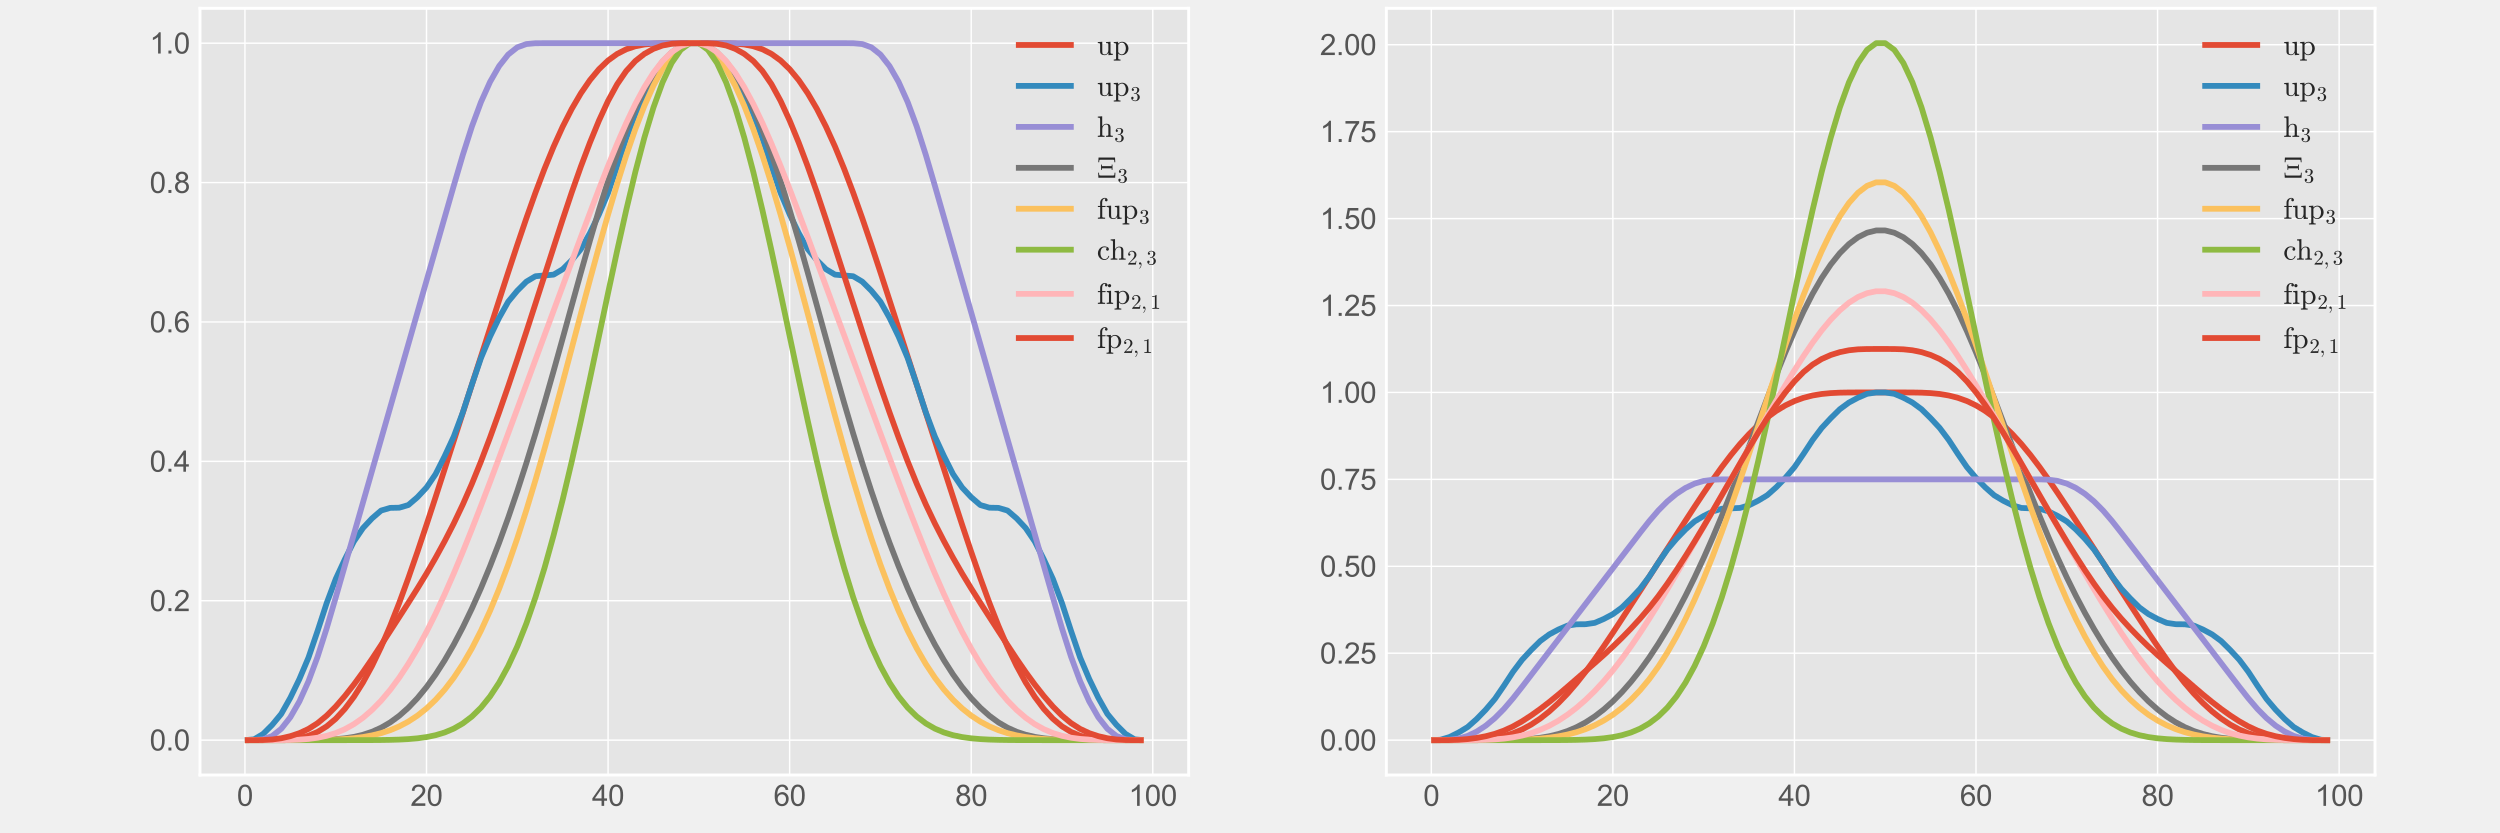 <?xml version="1.0" encoding="utf-8" standalone="no"?>
<!DOCTYPE svg PUBLIC "-//W3C//DTD SVG 1.1//EN"
  "http://www.w3.org/Graphics/SVG/1.1/DTD/svg11.dtd">
<svg xmlns:xlink="http://www.w3.org/1999/xlink" width="864pt" height="288pt" viewBox="0 0 864 288" xmlns="http://www.w3.org/2000/svg" version="1.1">
 <defs>
  <style type="text/css">*{stroke-linejoin: round; stroke-linecap: butt}</style>
 </defs>
 <g id="figure_1">
  <g id="patch_1">
   <path d="M 0 288 
L 864 288 
L 864 0 
L 0 0 
z
" style="fill: #f0f0f0"/>
  </g>
  <g id="axes_1">
   <g id="patch_2">
    <path d="M 69.12 267.84 
L 410.793 267.84 
L 410.793 2.88 
L 69.12 2.88 
z
" style="fill: #e5e5e5"/>
   </g>
   <g id="matplotlib.axis_1">
    <g id="xtick_1">
     <g id="line2d_1">
      <path d="M 84.651 267.84 
L 84.651 2.88 
" clip-path="url(#p4a61364780)" style="fill: none; stroke: #ffffff; stroke-width: 0.5"/>
     </g>
     <g id="line2d_2"/>
     <g id="text_1">
      <!-- 0 -->
      <g style="fill: #555555" transform="translate(81.87 278.498) scale(0.1 -0.1)">
       <defs>
        <path id="ArialMT-30" d="M 266 2259 
Q 266 3072 433 3567 
Q 600 4063 929 4331 
Q 1259 4600 1759 4600 
Q 2128 4600 2406 4451 
Q 2684 4303 2865 4023 
Q 3047 3744 3150 3342 
Q 3253 2941 3253 2259 
Q 3253 1453 3087 958 
Q 2922 463 2592 192 
Q 2263 -78 1759 -78 
Q 1097 -78 719 397 
Q 266 969 266 2259 
z
M 844 2259 
Q 844 1131 1108 757 
Q 1372 384 1759 384 
Q 2147 384 2411 759 
Q 2675 1134 2675 2259 
Q 2675 3391 2411 3762 
Q 2147 4134 1753 4134 
Q 1366 4134 1134 3806 
Q 844 3388 844 2259 
z
" transform="scale(0.016)"/>
       </defs>
       <use xlink:href="#ArialMT-30"/>
      </g>
     </g>
    </g>
    <g id="xtick_2">
     <g id="line2d_3">
      <path d="M 147.4 267.84 
L 147.4 2.88 
" clip-path="url(#p4a61364780)" style="fill: none; stroke: #ffffff; stroke-width: 0.5"/>
     </g>
     <g id="line2d_4"/>
     <g id="text_2">
      <!-- 20 -->
      <g style="fill: #555555" transform="translate(141.839 278.498) scale(0.1 -0.1)">
       <defs>
        <path id="ArialMT-32" d="M 3222 541 
L 3222 0 
L 194 0 
Q 188 203 259 391 
Q 375 700 629 1000 
Q 884 1300 1366 1694 
Q 2113 2306 2375 2664 
Q 2638 3022 2638 3341 
Q 2638 3675 2398 3904 
Q 2159 4134 1775 4134 
Q 1369 4134 1125 3890 
Q 881 3647 878 3216 
L 300 3275 
Q 359 3922 746 4261 
Q 1134 4600 1788 4600 
Q 2447 4600 2831 4234 
Q 3216 3869 3216 3328 
Q 3216 3053 3103 2787 
Q 2991 2522 2730 2228 
Q 2469 1934 1863 1422 
Q 1356 997 1212 845 
Q 1069 694 975 541 
L 3222 541 
z
" transform="scale(0.016)"/>
       </defs>
       <use xlink:href="#ArialMT-32"/>
       <use xlink:href="#ArialMT-30" x="55.615"/>
      </g>
     </g>
    </g>
    <g id="xtick_3">
     <g id="line2d_5">
      <path d="M 210.15 267.84 
L 210.15 2.88 
" clip-path="url(#p4a61364780)" style="fill: none; stroke: #ffffff; stroke-width: 0.5"/>
     </g>
     <g id="line2d_6"/>
     <g id="text_3">
      <!-- 40 -->
      <g style="fill: #555555" transform="translate(204.589 278.498) scale(0.1 -0.1)">
       <defs>
        <path id="ArialMT-34" d="M 2069 0 
L 2069 1097 
L 81 1097 
L 81 1613 
L 2172 4581 
L 2631 4581 
L 2631 1613 
L 3250 1613 
L 3250 1097 
L 2631 1097 
L 2631 0 
L 2069 0 
z
M 2069 1613 
L 2069 3678 
L 634 1613 
L 2069 1613 
z
" transform="scale(0.016)"/>
       </defs>
       <use xlink:href="#ArialMT-34"/>
       <use xlink:href="#ArialMT-30" x="55.615"/>
      </g>
     </g>
    </g>
    <g id="xtick_4">
     <g id="line2d_7">
      <path d="M 272.9 267.84 
L 272.9 2.88 
" clip-path="url(#p4a61364780)" style="fill: none; stroke: #ffffff; stroke-width: 0.5"/>
     </g>
     <g id="line2d_8"/>
     <g id="text_4">
      <!-- 60 -->
      <g style="fill: #555555" transform="translate(267.339 278.498) scale(0.1 -0.1)">
       <defs>
        <path id="ArialMT-36" d="M 3184 3459 
L 2625 3416 
Q 2550 3747 2413 3897 
Q 2184 4138 1850 4138 
Q 1581 4138 1378 3988 
Q 1113 3794 959 3422 
Q 806 3050 800 2363 
Q 1003 2672 1297 2822 
Q 1591 2972 1913 2972 
Q 2475 2972 2870 2558 
Q 3266 2144 3266 1488 
Q 3266 1056 3080 686 
Q 2894 316 2569 119 
Q 2244 -78 1831 -78 
Q 1128 -78 684 439 
Q 241 956 241 2144 
Q 241 3472 731 4075 
Q 1159 4600 1884 4600 
Q 2425 4600 2770 4297 
Q 3116 3994 3184 3459 
z
M 888 1484 
Q 888 1194 1011 928 
Q 1134 663 1356 523 
Q 1578 384 1822 384 
Q 2178 384 2434 671 
Q 2691 959 2691 1453 
Q 2691 1928 2437 2201 
Q 2184 2475 1800 2475 
Q 1419 2475 1153 2201 
Q 888 1928 888 1484 
z
" transform="scale(0.016)"/>
       </defs>
       <use xlink:href="#ArialMT-36"/>
       <use xlink:href="#ArialMT-30" x="55.615"/>
      </g>
     </g>
    </g>
    <g id="xtick_5">
     <g id="line2d_9">
      <path d="M 335.65 267.84 
L 335.65 2.88 
" clip-path="url(#p4a61364780)" style="fill: none; stroke: #ffffff; stroke-width: 0.5"/>
     </g>
     <g id="line2d_10"/>
     <g id="text_5">
      <!-- 80 -->
      <g style="fill: #555555" transform="translate(330.089 278.498) scale(0.1 -0.1)">
       <defs>
        <path id="ArialMT-38" d="M 1131 2484 
Q 781 2613 612 2850 
Q 444 3088 444 3419 
Q 444 3919 803 4259 
Q 1163 4600 1759 4600 
Q 2359 4600 2725 4251 
Q 3091 3903 3091 3403 
Q 3091 3084 2923 2848 
Q 2756 2613 2416 2484 
Q 2838 2347 3058 2040 
Q 3278 1734 3278 1309 
Q 3278 722 2862 322 
Q 2447 -78 1769 -78 
Q 1091 -78 675 323 
Q 259 725 259 1325 
Q 259 1772 486 2073 
Q 713 2375 1131 2484 
z
M 1019 3438 
Q 1019 3113 1228 2906 
Q 1438 2700 1772 2700 
Q 2097 2700 2305 2904 
Q 2513 3109 2513 3406 
Q 2513 3716 2298 3927 
Q 2084 4138 1766 4138 
Q 1444 4138 1231 3931 
Q 1019 3725 1019 3438 
z
M 838 1322 
Q 838 1081 952 856 
Q 1066 631 1291 507 
Q 1516 384 1775 384 
Q 2178 384 2440 643 
Q 2703 903 2703 1303 
Q 2703 1709 2433 1975 
Q 2163 2241 1756 2241 
Q 1359 2241 1098 1978 
Q 838 1716 838 1322 
z
" transform="scale(0.016)"/>
       </defs>
       <use xlink:href="#ArialMT-38"/>
       <use xlink:href="#ArialMT-30" x="55.615"/>
      </g>
     </g>
    </g>
    <g id="xtick_6">
     <g id="line2d_11">
      <path d="M 398.4 267.84 
L 398.4 2.88 
" clip-path="url(#p4a61364780)" style="fill: none; stroke: #ffffff; stroke-width: 0.5"/>
     </g>
     <g id="line2d_12"/>
     <g id="text_6">
      <!-- 100 -->
      <g style="fill: #555555" transform="translate(390.058 278.498) scale(0.1 -0.1)">
       <defs>
        <path id="ArialMT-31" d="M 2384 0 
L 1822 0 
L 1822 3584 
Q 1619 3391 1289 3197 
Q 959 3003 697 2906 
L 697 3450 
Q 1169 3672 1522 3987 
Q 1875 4303 2022 4600 
L 2384 4600 
L 2384 0 
z
" transform="scale(0.016)"/>
       </defs>
       <use xlink:href="#ArialMT-31"/>
       <use xlink:href="#ArialMT-30" x="55.615"/>
       <use xlink:href="#ArialMT-30" x="111.23"/>
      </g>
     </g>
    </g>
   </g>
   <g id="matplotlib.axis_2">
    <g id="ytick_1">
     <g id="line2d_13">
      <path d="M 69.12 255.793 
L 410.793 255.793 
" clip-path="url(#p4a61364780)" style="fill: none; stroke: #ffffff; stroke-width: 0.5"/>
     </g>
     <g id="line2d_14"/>
     <g id="text_7">
      <!-- 0.0 -->
      <g style="fill: #555555" transform="translate(51.72 259.372) scale(0.1 -0.1)">
       <defs>
        <path id="ArialMT-2e" d="M 581 0 
L 581 641 
L 1222 641 
L 1222 0 
L 581 0 
z
" transform="scale(0.016)"/>
       </defs>
       <use xlink:href="#ArialMT-30"/>
       <use xlink:href="#ArialMT-2e" x="55.615"/>
       <use xlink:href="#ArialMT-30" x="83.398"/>
      </g>
     </g>
    </g>
    <g id="ytick_2">
     <g id="line2d_15">
      <path d="M 69.12 207.619 
L 410.793 207.619 
" clip-path="url(#p4a61364780)" style="fill: none; stroke: #ffffff; stroke-width: 0.5"/>
     </g>
     <g id="line2d_16"/>
     <g id="text_8">
      <!-- 0.2 -->
      <g style="fill: #555555" transform="translate(51.72 211.198) scale(0.1 -0.1)">
       <use xlink:href="#ArialMT-30"/>
       <use xlink:href="#ArialMT-2e" x="55.615"/>
       <use xlink:href="#ArialMT-32" x="83.398"/>
      </g>
     </g>
    </g>
    <g id="ytick_3">
     <g id="line2d_17">
      <path d="M 69.12 159.445 
L 410.793 159.445 
" clip-path="url(#p4a61364780)" style="fill: none; stroke: #ffffff; stroke-width: 0.5"/>
     </g>
     <g id="line2d_18"/>
     <g id="text_9">
      <!-- 0.4 -->
      <g style="fill: #555555" transform="translate(51.72 163.024) scale(0.1 -0.1)">
       <use xlink:href="#ArialMT-30"/>
       <use xlink:href="#ArialMT-2e" x="55.615"/>
       <use xlink:href="#ArialMT-34" x="83.398"/>
      </g>
     </g>
    </g>
    <g id="ytick_4">
     <g id="line2d_19">
      <path d="M 69.12 111.271 
L 410.793 111.271 
" clip-path="url(#p4a61364780)" style="fill: none; stroke: #ffffff; stroke-width: 0.5"/>
     </g>
     <g id="line2d_20"/>
     <g id="text_10">
      <!-- 0.6 -->
      <g style="fill: #555555" transform="translate(51.72 114.85) scale(0.1 -0.1)">
       <use xlink:href="#ArialMT-30"/>
       <use xlink:href="#ArialMT-2e" x="55.615"/>
       <use xlink:href="#ArialMT-36" x="83.398"/>
      </g>
     </g>
    </g>
    <g id="ytick_5">
     <g id="line2d_21">
      <path d="M 69.12 63.097 
L 410.793 63.097 
" clip-path="url(#p4a61364780)" style="fill: none; stroke: #ffffff; stroke-width: 0.5"/>
     </g>
     <g id="line2d_22"/>
     <g id="text_11">
      <!-- 0.8 -->
      <g style="fill: #555555" transform="translate(51.72 66.676) scale(0.1 -0.1)">
       <use xlink:href="#ArialMT-30"/>
       <use xlink:href="#ArialMT-2e" x="55.615"/>
       <use xlink:href="#ArialMT-38" x="83.398"/>
      </g>
     </g>
    </g>
    <g id="ytick_6">
     <g id="line2d_23">
      <path d="M 69.12 14.924 
L 410.793 14.924 
" clip-path="url(#p4a61364780)" style="fill: none; stroke: #ffffff; stroke-width: 0.5"/>
     </g>
     <g id="line2d_24"/>
     <g id="text_12">
      <!-- 1.0 -->
      <g style="fill: #555555" transform="translate(51.72 18.503) scale(0.1 -0.1)">
       <use xlink:href="#ArialMT-31"/>
       <use xlink:href="#ArialMT-2e" x="55.615"/>
       <use xlink:href="#ArialMT-30" x="83.398"/>
      </g>
     </g>
    </g>
   </g>
   <g id="line2d_25">
    <path d="M 84.651 255.793 
L 87.788 255.793 
L 90.926 255.792 
L 94.063 255.779 
L 97.201 255.714 
L 100.338 255.517 
L 103.476 255.076 
L 106.613 254.266 
L 109.751 252.96 
L 112.888 251.038 
L 116.025 248.408 
L 119.163 245.013 
L 122.3 240.835 
L 125.438 235.871 
L 128.575 230.12 
L 131.713 223.589 
L 134.85 216.303 
L 137.988 208.329 
L 141.125 199.767 
L 144.263 190.741 
L 147.4 181.377 
L 150.538 171.8 
L 153.675 162.114 
L 156.813 152.389 
L 159.95 142.657 
L 163.088 132.925 
L 166.225 123.193 
L 169.363 113.463 
L 172.5 103.752 
L 175.638 94.108 
L 178.775 84.623 
L 181.913 75.412 
L 185.05 66.602 
L 188.188 58.32 
L 191.325 50.679 
L 194.463 43.765 
L 197.6 37.623 
L 200.738 32.265 
L 203.875 27.694 
L 207.013 23.909 
L 210.15 20.9 
L 213.288 18.634 
L 216.425 17.033 
L 219.563 15.991 
L 222.7 15.381 
L 225.838 15.078 
L 228.975 14.959 
L 232.113 14.928 
L 235.25 14.924 
L 238.388 14.924 
L 241.525 14.924 
L 244.663 14.924 
L 247.8 14.928 
L 250.938 14.959 
L 254.075 15.078 
L 257.213 15.381 
L 260.35 15.991 
L 263.488 17.033 
L 266.625 18.634 
L 269.763 20.9 
L 272.9 23.909 
L 276.038 27.694 
L 279.175 32.265 
L 282.312 37.623 
L 285.45 43.765 
L 288.587 50.679 
L 291.725 58.32 
L 294.862 66.602 
L 298 75.412 
L 301.137 84.623 
L 304.275 94.108 
L 307.412 103.752 
L 310.55 113.463 
L 313.687 123.193 
L 316.825 132.925 
L 319.962 142.657 
L 323.1 152.389 
L 326.237 162.114 
L 329.375 171.8 
L 332.512 181.377 
L 335.65 190.741 
L 338.787 199.767 
L 341.925 208.329 
L 345.062 216.303 
L 348.2 223.589 
L 351.337 230.12 
L 354.475 235.871 
L 357.612 240.835 
L 360.75 245.013 
L 363.887 248.408 
L 367.025 251.038 
L 370.162 252.96 
L 373.3 254.266 
L 376.437 255.076 
L 379.575 255.517 
L 382.712 255.714 
L 385.85 255.779 
L 388.987 255.792 
L 392.125 255.793 
L 395.262 255.793 
" clip-path="url(#p4a61364780)" style="fill: none; stroke: #e24a33; stroke-width: 2"/>
   </g>
   <g id="line2d_26">
    <path d="M 84.651 255.796 
L 87.788 255.517 
L 90.926 253.651 
L 94.063 250.517 
L 97.201 246.726 
L 100.338 241.158 
L 103.476 234.67 
L 106.613 227.259 
L 109.751 218.073 
L 112.888 208.457 
L 116.025 200.101 
L 119.163 193.333 
L 122.3 187.123 
L 125.438 182.5 
L 128.575 179.145 
L 131.713 176.447 
L 134.85 175.524 
L 137.988 175.459 
L 141.125 174.537 
L 144.263 171.839 
L 147.4 168.484 
L 150.538 163.861 
L 153.675 157.651 
L 156.813 150.882 
L 159.95 142.527 
L 163.088 132.911 
L 166.225 123.725 
L 169.363 116.314 
L 172.5 109.825 
L 175.638 104.258 
L 178.775 100.467 
L 181.913 97.333 
L 185.05 95.468 
L 188.188 95.191 
L 191.325 94.914 
L 194.463 93.048 
L 197.6 89.914 
L 200.738 86.123 
L 203.875 80.556 
L 207.013 74.067 
L 210.15 66.657 
L 213.288 57.47 
L 216.425 47.854 
L 219.563 39.499 
L 222.7 32.731 
L 225.838 26.521 
L 228.975 21.898 
L 232.113 18.543 
L 235.25 15.845 
L 238.388 14.924 
L 241.525 14.924 
L 244.663 15.845 
L 247.8 18.543 
L 250.938 21.898 
L 254.075 26.521 
L 257.213 32.731 
L 260.35 39.499 
L 263.488 47.854 
L 266.625 57.47 
L 269.763 66.657 
L 272.9 74.067 
L 276.038 80.556 
L 279.175 86.123 
L 282.312 89.914 
L 285.45 93.048 
L 288.587 94.914 
L 291.725 95.191 
L 294.862 95.468 
L 298 97.333 
L 301.137 100.467 
L 304.275 104.258 
L 307.412 109.825 
L 310.55 116.314 
L 313.687 123.725 
L 316.825 132.911 
L 319.962 142.527 
L 323.1 150.882 
L 326.237 157.651 
L 329.375 163.861 
L 332.512 168.484 
L 335.65 171.839 
L 338.787 174.537 
L 341.925 175.459 
L 345.062 175.524 
L 348.2 176.447 
L 351.337 179.145 
L 354.475 182.5 
L 357.612 187.123 
L 360.75 193.333 
L 363.887 200.101 
L 367.025 208.457 
L 370.162 218.073 
L 373.3 227.259 
L 376.437 234.67 
L 379.575 241.158 
L 382.712 246.726 
L 385.85 250.517 
L 388.987 253.651 
L 392.125 255.517 
L 395.262 255.796 
" clip-path="url(#p4a61364780)" style="fill: none; stroke: #348abd; stroke-width: 2"/>
   </g>
   <g id="line2d_27">
    <path d="M 84.651 255.793 
L 87.788 255.779 
L 90.926 255.494 
L 94.063 254.36 
L 97.201 251.87 
L 100.338 247.889 
L 103.476 242.415 
L 106.613 235.447 
L 109.751 226.989 
L 112.888 217.174 
L 116.025 206.511 
L 119.163 195.575 
L 122.3 184.627 
L 125.438 173.678 
L 128.575 162.73 
L 131.713 151.781 
L 134.85 140.832 
L 137.988 129.884 
L 141.125 118.935 
L 144.263 107.987 
L 147.4 97.038 
L 150.538 86.09 
L 153.675 75.141 
L 156.813 64.206 
L 159.95 53.543 
L 163.088 43.728 
L 166.225 35.269 
L 169.363 28.302 
L 172.5 22.828 
L 175.638 18.846 
L 178.775 16.356 
L 181.913 15.223 
L 185.05 14.937 
L 188.188 14.924 
L 191.325 14.924 
L 194.463 14.924 
L 197.6 14.924 
L 200.738 14.924 
L 203.875 14.924 
L 207.013 14.924 
L 210.15 14.924 
L 213.288 14.924 
L 216.425 14.924 
L 219.563 14.924 
L 222.7 14.924 
L 225.838 14.924 
L 228.975 14.924 
L 232.113 14.924 
L 235.25 14.924 
L 238.388 14.924 
L 241.525 14.924 
L 244.663 14.924 
L 247.8 14.924 
L 250.938 14.924 
L 254.075 14.924 
L 257.213 14.924 
L 260.35 14.924 
L 263.488 14.924 
L 266.625 14.924 
L 269.763 14.924 
L 272.9 14.924 
L 276.038 14.924 
L 279.175 14.924 
L 282.312 14.924 
L 285.45 14.924 
L 288.587 14.924 
L 291.725 14.924 
L 294.862 14.937 
L 298 15.223 
L 301.137 16.356 
L 304.275 18.846 
L 307.412 22.828 
L 310.55 28.302 
L 313.687 35.269 
L 316.825 43.728 
L 319.962 53.543 
L 323.1 64.206 
L 326.237 75.141 
L 329.375 86.09 
L 332.512 97.038 
L 335.65 107.987 
L 338.787 118.935 
L 341.925 129.884 
L 345.062 140.832 
L 348.2 151.781 
L 351.337 162.73 
L 354.475 173.678 
L 357.612 184.627 
L 360.75 195.575 
L 363.887 206.511 
L 367.025 217.174 
L 370.162 226.989 
L 373.3 235.447 
L 376.437 242.415 
L 379.575 247.889 
L 382.712 251.87 
L 385.85 254.36 
L 388.987 255.494 
L 392.125 255.779 
L 395.262 255.793 
" clip-path="url(#p4a61364780)" style="fill: none; stroke: #988ed5; stroke-width: 2"/>
   </g>
   <g id="line2d_28">
    <path d="M 84.651 255.793 
L 87.788 255.793 
L 90.926 255.793 
L 94.063 255.793 
L 97.201 255.793 
L 100.338 255.791 
L 103.476 255.786 
L 106.613 255.768 
L 109.751 255.724 
L 112.888 255.632 
L 116.025 255.456 
L 119.163 255.153 
L 122.3 254.666 
L 125.438 253.934 
L 128.575 252.895 
L 131.713 251.488 
L 134.85 249.661 
L 137.988 247.37 
L 141.125 244.585 
L 144.263 241.285 
L 147.4 237.459 
L 150.538 233.099 
L 153.675 228.203 
L 156.813 222.771 
L 159.95 216.802 
L 163.088 210.297 
L 166.225 203.256 
L 169.363 195.678 
L 172.5 187.563 
L 175.638 178.913 
L 178.775 169.731 
L 181.913 160.03 
L 185.05 149.837 
L 188.188 139.2 
L 191.325 128.196 
L 194.463 116.934 
L 197.6 105.56 
L 200.738 94.243 
L 203.875 83.171 
L 207.013 72.532 
L 210.15 62.501 
L 213.288 53.232 
L 216.425 44.841 
L 219.563 37.415 
L 222.7 31.008 
L 225.838 25.652 
L 228.975 21.361 
L 232.113 18.143 
L 235.25 15.997 
L 238.388 14.924 
L 241.525 14.924 
L 244.663 15.997 
L 247.8 18.143 
L 250.938 21.361 
L 254.075 25.652 
L 257.213 31.008 
L 260.35 37.415 
L 263.488 44.841 
L 266.625 53.232 
L 269.763 62.501 
L 272.9 72.532 
L 276.038 83.171 
L 279.175 94.243 
L 282.312 105.56 
L 285.45 116.934 
L 288.587 128.196 
L 291.725 139.2 
L 294.862 149.837 
L 298 160.03 
L 301.137 169.731 
L 304.275 178.913 
L 307.412 187.563 
L 310.55 195.678 
L 313.687 203.256 
L 316.825 210.297 
L 319.962 216.802 
L 323.1 222.771 
L 326.237 228.203 
L 329.375 233.099 
L 332.512 237.459 
L 335.65 241.285 
L 338.787 244.585 
L 341.925 247.37 
L 345.062 249.661 
L 348.2 251.488 
L 351.337 252.895 
L 354.475 253.934 
L 357.612 254.666 
L 360.75 255.153 
L 363.887 255.456 
L 367.025 255.632 
L 370.162 255.724 
L 373.3 255.768 
L 376.437 255.786 
L 379.575 255.791 
L 382.712 255.793 
L 385.85 255.793 
L 388.987 255.793 
L 392.125 255.793 
L 395.262 255.793 
" clip-path="url(#p4a61364780)" style="fill: none; stroke: #777777; stroke-width: 2"/>
   </g>
   <g id="line2d_29">
    <path d="M 84.651 255.793 
L 87.788 255.793 
L 90.926 255.793 
L 94.063 255.793 
L 97.201 255.792 
L 100.338 255.791 
L 103.476 255.786 
L 106.613 255.772 
L 109.751 255.741 
L 112.888 255.68 
L 116.025 255.572 
L 119.163 255.395 
L 122.3 255.121 
L 125.438 254.719 
L 128.575 254.152 
L 131.713 253.379 
L 134.85 252.357 
L 137.988 251.039 
L 141.125 249.377 
L 144.263 247.323 
L 147.4 244.83 
L 150.538 241.848 
L 153.675 238.329 
L 156.813 234.225 
L 159.95 229.49 
L 163.088 224.079 
L 166.225 217.955 
L 169.363 211.093 
L 172.5 203.482 
L 175.638 195.126 
L 178.775 186.051 
L 181.913 176.302 
L 185.05 165.943 
L 188.188 155.056 
L 191.325 143.744 
L 194.463 132.123 
L 197.6 120.323 
L 200.738 108.483 
L 203.875 96.745 
L 207.013 85.254 
L 210.15 74.154 
L 213.288 63.591 
L 216.425 53.71 
L 219.563 44.655 
L 222.7 36.569 
L 225.838 29.588 
L 228.975 23.837 
L 232.113 19.424 
L 235.25 16.434 
L 238.388 14.924 
L 241.525 14.924 
L 244.663 16.434 
L 247.8 19.424 
L 250.938 23.837 
L 254.075 29.588 
L 257.213 36.569 
L 260.35 44.655 
L 263.488 53.71 
L 266.625 63.591 
L 269.763 74.154 
L 272.9 85.254 
L 276.038 96.745 
L 279.175 108.483 
L 282.312 120.323 
L 285.45 132.123 
L 288.587 143.744 
L 291.725 155.056 
L 294.862 165.943 
L 298 176.302 
L 301.137 186.051 
L 304.275 195.126 
L 307.412 203.482 
L 310.55 211.093 
L 313.687 217.955 
L 316.825 224.079 
L 319.962 229.49 
L 323.1 234.225 
L 326.237 238.329 
L 329.375 241.848 
L 332.512 244.83 
L 335.65 247.323 
L 338.787 249.377 
L 341.925 251.039 
L 345.062 252.357 
L 348.2 253.379 
L 351.337 254.152 
L 354.475 254.719 
L 357.612 255.121 
L 360.75 255.395 
L 363.887 255.572 
L 367.025 255.68 
L 370.162 255.741 
L 373.3 255.772 
L 376.437 255.786 
L 379.575 255.791 
L 382.712 255.792 
L 385.85 255.793 
L 388.987 255.793 
L 392.125 255.793 
L 395.262 255.793 
" clip-path="url(#p4a61364780)" style="fill: none; stroke: #fbc15e; stroke-width: 2"/>
   </g>
   <g id="line2d_30">
    <path d="M 84.651 255.793 
L 87.788 255.793 
L 90.926 255.793 
L 94.063 255.793 
L 97.201 255.793 
L 100.338 255.793 
L 103.476 255.793 
L 106.613 255.793 
L 109.751 255.793 
L 112.888 255.793 
L 116.025 255.793 
L 119.163 255.792 
L 122.3 255.79 
L 125.438 255.785 
L 128.575 255.773 
L 131.713 255.747 
L 134.85 255.696 
L 137.988 255.601 
L 141.125 255.435 
L 144.263 255.162 
L 147.4 254.732 
L 150.538 254.083 
L 153.675 253.139 
L 156.813 251.814 
L 159.95 250.011 
L 163.088 247.626 
L 166.225 244.552 
L 169.363 240.684 
L 172.5 235.923 
L 175.638 230.181 
L 178.775 223.384 
L 181.913 215.479 
L 185.05 206.437 
L 188.188 196.26 
L 191.325 184.983 
L 194.463 172.677 
L 197.6 159.459 
L 200.738 145.486 
L 203.875 130.958 
L 207.013 116.118 
L 210.15 101.241 
L 213.288 86.628 
L 216.425 72.598 
L 219.563 59.469 
L 222.7 47.552 
L 225.838 37.135 
L 228.975 28.475 
L 232.113 21.784 
L 235.25 17.229 
L 238.388 14.924 
L 241.525 14.924 
L 244.663 17.229 
L 247.8 21.784 
L 250.938 28.475 
L 254.075 37.135 
L 257.213 47.552 
L 260.35 59.469 
L 263.488 72.598 
L 266.625 86.628 
L 269.763 101.241 
L 272.9 116.118 
L 276.038 130.958 
L 279.175 145.486 
L 282.312 159.459 
L 285.45 172.677 
L 288.587 184.983 
L 291.725 196.26 
L 294.862 206.437 
L 298 215.479 
L 301.137 223.384 
L 304.275 230.181 
L 307.412 235.923 
L 310.55 240.684 
L 313.687 244.552 
L 316.825 247.626 
L 319.962 250.011 
L 323.1 251.814 
L 326.237 253.139 
L 329.375 254.083 
L 332.512 254.732 
L 335.65 255.162 
L 338.787 255.435 
L 341.925 255.601 
L 345.062 255.696 
L 348.2 255.747 
L 351.337 255.773 
L 354.475 255.785 
L 357.612 255.79 
L 360.75 255.792 
L 363.887 255.793 
L 367.025 255.793 
L 370.162 255.793 
L 373.3 255.793 
L 376.437 255.793 
L 379.575 255.793 
L 382.712 255.793 
L 385.85 255.793 
L 388.987 255.793 
L 392.125 255.793 
L 395.262 255.793 
" clip-path="url(#p4a61364780)" style="fill: none; stroke: #8eba42; stroke-width: 2"/>
   </g>
   <g id="line2d_31">
    <path d="M 84.651 255.793 
L 87.788 255.793 
L 90.926 255.793 
L 94.063 255.79 
L 97.201 255.777 
L 100.338 255.73 
L 103.476 255.614 
L 106.613 255.377 
L 109.751 254.96 
L 112.888 254.303 
L 116.025 253.341 
L 119.163 252.015 
L 122.3 250.268 
L 125.438 248.057 
L 128.575 245.353 
L 131.713 242.14 
L 134.85 238.413 
L 137.988 234.173 
L 141.125 229.419 
L 144.263 224.151 
L 147.4 218.374 
L 150.538 212.105 
L 153.675 205.37 
L 156.813 198.216 
L 159.95 190.696 
L 163.088 182.873 
L 166.225 174.809 
L 169.363 166.565 
L 172.5 158.2 
L 175.638 149.766 
L 178.775 141.299 
L 181.913 132.82 
L 185.05 124.34 
L 188.188 115.859 
L 191.325 107.378 
L 194.463 98.897 
L 197.6 90.421 
L 200.738 81.967 
L 203.875 73.58 
L 207.013 65.332 
L 210.15 57.325 
L 213.288 49.677 
L 216.425 42.511 
L 219.563 35.953 
L 222.7 30.125 
L 225.838 25.137 
L 228.975 21.078 
L 232.113 18.006 
L 235.25 15.952 
L 238.388 14.924 
L 241.525 14.924 
L 244.663 15.952 
L 247.8 18.006 
L 250.938 21.078 
L 254.075 25.137 
L 257.213 30.125 
L 260.35 35.953 
L 263.488 42.511 
L 266.625 49.677 
L 269.763 57.325 
L 272.9 65.332 
L 276.038 73.58 
L 279.175 81.967 
L 282.312 90.421 
L 285.45 98.897 
L 288.587 107.378 
L 291.725 115.859 
L 294.862 124.34 
L 298 132.82 
L 301.137 141.299 
L 304.275 149.766 
L 307.412 158.2 
L 310.55 166.565 
L 313.687 174.809 
L 316.825 182.873 
L 319.962 190.696 
L 323.1 198.216 
L 326.237 205.37 
L 329.375 212.105 
L 332.512 218.374 
L 335.65 224.151 
L 338.787 229.419 
L 341.925 234.173 
L 345.062 238.413 
L 348.2 242.14 
L 351.337 245.353 
L 354.475 248.057 
L 357.612 250.268 
L 360.75 252.015 
L 363.887 253.341 
L 367.025 254.303 
L 370.162 254.96 
L 373.3 255.377 
L 376.437 255.614 
L 379.575 255.73 
L 382.712 255.777 
L 385.85 255.79 
L 388.987 255.793 
L 392.125 255.793 
L 395.262 255.793 
" clip-path="url(#p4a61364780)" style="fill: none; stroke: #ffb5b8; stroke-width: 2"/>
   </g>
   <g id="line2d_32">
    <path d="M 84.651 255.793 
L 87.788 255.791 
L 90.926 255.75 
L 94.063 255.569 
L 97.201 255.142 
L 100.338 254.422 
L 103.476 253.376 
L 106.613 251.911 
L 109.751 249.915 
L 112.888 247.335 
L 116.025 244.189 
L 119.163 240.562 
L 122.3 236.571 
L 125.438 232.277 
L 128.575 227.705 
L 131.713 222.934 
L 134.85 218.081 
L 137.988 213.215 
L 141.125 208.336 
L 144.263 203.375 
L 147.4 198.215 
L 150.538 192.777 
L 153.675 187.036 
L 156.813 180.93 
L 159.95 174.344 
L 163.088 167.192 
L 166.225 159.456 
L 169.363 151.189 
L 172.5 142.503 
L 175.638 133.491 
L 178.775 124.186 
L 181.913 114.635 
L 185.05 104.943 
L 188.188 95.213 
L 191.325 85.485 
L 194.463 75.835 
L 197.6 66.464 
L 200.738 57.587 
L 203.875 49.295 
L 207.013 41.654 
L 210.15 34.852 
L 213.288 29.112 
L 216.425 24.54 
L 219.563 21.101 
L 222.7 18.621 
L 225.838 16.871 
L 228.975 15.728 
L 232.113 15.139 
L 235.25 14.949 
L 238.388 14.924 
L 241.525 14.924 
L 244.663 14.949 
L 247.8 15.139 
L 250.938 15.728 
L 254.075 16.871 
L 257.213 18.621 
L 260.35 21.101 
L 263.488 24.54 
L 266.625 29.112 
L 269.763 34.852 
L 272.9 41.654 
L 276.038 49.295 
L 279.175 57.587 
L 282.312 66.464 
L 285.45 75.835 
L 288.587 85.485 
L 291.725 95.213 
L 294.862 104.943 
L 298 114.635 
L 301.137 124.186 
L 304.275 133.491 
L 307.412 142.503 
L 310.55 151.189 
L 313.687 159.456 
L 316.825 167.192 
L 319.962 174.344 
L 323.1 180.93 
L 326.237 187.036 
L 329.375 192.777 
L 332.512 198.215 
L 335.65 203.375 
L 338.787 208.336 
L 341.925 213.215 
L 345.062 218.081 
L 348.2 222.934 
L 351.337 227.705 
L 354.475 232.277 
L 357.612 236.571 
L 360.75 240.562 
L 363.887 244.189 
L 367.025 247.335 
L 370.162 249.915 
L 373.3 251.911 
L 376.437 253.376 
L 379.575 254.422 
L 382.712 255.142 
L 385.85 255.569 
L 388.987 255.75 
L 392.125 255.791 
L 395.262 255.793 
" clip-path="url(#p4a61364780)" style="fill: none; stroke: #e24a33; stroke-width: 2"/>
   </g>
   <g id="patch_3">
    <path d="M 69.12 267.84 
L 69.12 2.88 
" style="fill: none; stroke: #ffffff; stroke-linejoin: miter; stroke-linecap: square"/>
   </g>
   <g id="patch_4">
    <path d="M 410.793 267.84 
L 410.793 2.88 
" style="fill: none; stroke: #ffffff; stroke-linejoin: miter; stroke-linecap: square"/>
   </g>
   <g id="patch_5">
    <path d="M 69.12 267.84 
L 410.793 267.84 
" style="fill: none; stroke: #ffffff; stroke-linejoin: miter; stroke-linecap: square"/>
   </g>
   <g id="patch_6">
    <path d="M 69.12 2.88 
L 410.793 2.88 
" style="fill: none; stroke: #ffffff; stroke-linejoin: miter; stroke-linecap: square"/>
   </g>
   <g id="text_13">
    <!-- $\mathrm{mode}=max$ -->
    <g style="fill: #262626" transform="translate(200.788 -3.12) scale(0.144 -0.144)">
     <defs>
      <path id="Cmr10-6d" d="M 191 0 
L 191 225 
Q 409 225 550 259 
Q 691 294 691 428 
L 691 2175 
Q 691 2347 639 2423 
Q 588 2500 491 2517 
Q 394 2534 191 2534 
L 191 2759 
L 1119 2828 
L 1119 2203 
Q 1247 2478 1498 2653 
Q 1750 2828 2047 2828 
Q 2784 2828 2913 2228 
Q 3041 2497 3287 2662 
Q 3534 2828 3828 2828 
Q 4119 2828 4317 2734 
Q 4516 2641 4616 2448 
Q 4716 2256 4716 1966 
L 4716 428 
Q 4716 294 4858 259 
Q 5000 225 5216 225 
L 5216 0 
L 3750 0 
L 3750 225 
Q 3969 225 4109 259 
Q 4250 294 4250 428 
L 4250 1947 
Q 4250 2269 4159 2466 
Q 4069 2663 3788 2663 
Q 3419 2663 3178 2366 
Q 2938 2069 2938 1691 
L 2938 428 
Q 2938 294 3078 259 
Q 3219 225 3438 225 
L 3438 0 
L 1972 0 
L 1972 225 
Q 2191 225 2331 259 
Q 2472 294 2472 428 
L 2472 1947 
Q 2472 2259 2381 2461 
Q 2291 2663 2009 2663 
Q 1638 2663 1398 2366 
Q 1159 2069 1159 1691 
L 1159 428 
Q 1159 294 1300 259 
Q 1441 225 1656 225 
L 1656 0 
L 191 0 
z
" transform="scale(0.016)"/>
      <path id="Cmr10-6f" d="M 1600 -72 
Q 1216 -72 887 123 
Q 559 319 368 647 
Q 178 975 178 1363 
Q 178 1656 283 1928 
Q 388 2200 583 2414 
Q 778 2628 1037 2748 
Q 1297 2869 1600 2869 
Q 1994 2869 2317 2661 
Q 2641 2453 2828 2104 
Q 3016 1756 3016 1363 
Q 3016 978 2825 648 
Q 2634 319 2307 123 
Q 1981 -72 1600 -72 
z
M 1600 116 
Q 2113 116 2284 487 
Q 2456 859 2456 1434 
Q 2456 1756 2422 1967 
Q 2388 2178 2272 2350 
Q 2200 2456 2089 2536 
Q 1978 2616 1854 2658 
Q 1731 2700 1600 2700 
Q 1400 2700 1220 2609 
Q 1041 2519 922 2350 
Q 803 2169 770 1951 
Q 738 1734 738 1434 
Q 738 1075 800 789 
Q 863 503 1052 309 
Q 1241 116 1600 116 
z
" transform="scale(0.016)"/>
      <path id="Cmr10-64" d="M 1563 -72 
Q 1184 -72 871 133 
Q 559 338 386 672 
Q 213 1006 213 1381 
Q 213 1769 402 2101 
Q 591 2434 916 2631 
Q 1241 2828 1631 2828 
Q 1866 2828 2075 2729 
Q 2284 2631 2438 2456 
L 2438 3788 
Q 2438 3959 2386 4036 
Q 2334 4113 2239 4130 
Q 2144 4147 1941 4147 
L 1941 4372 
L 2888 4441 
L 2888 581 
Q 2888 413 2939 336 
Q 2991 259 3086 242 
Q 3181 225 3384 225 
L 3384 0 
L 2419 -72 
L 2419 331 
Q 2253 141 2025 34 
Q 1797 -72 1563 -72 
z
M 909 556 
Q 1019 347 1201 222 
Q 1384 97 1600 97 
Q 1866 97 2087 250 
Q 2309 403 2419 647 
L 2419 2181 
Q 2344 2322 2230 2433 
Q 2116 2544 1973 2603 
Q 1831 2663 1672 2663 
Q 1338 2663 1134 2473 
Q 931 2284 850 1990 
Q 769 1697 769 1375 
Q 769 1119 795 928 
Q 822 738 909 556 
z
" transform="scale(0.016)"/>
      <path id="Cmr10-65" d="M 1594 -72 
Q 1203 -72 876 133 
Q 550 338 364 680 
Q 178 1022 178 1403 
Q 178 1778 348 2115 
Q 519 2453 823 2661 
Q 1128 2869 1503 2869 
Q 1797 2869 2014 2770 
Q 2231 2672 2372 2497 
Q 2513 2322 2584 2084 
Q 2656 1847 2656 1563 
Q 2656 1478 2591 1478 
L 738 1478 
L 738 1409 
Q 738 878 952 497 
Q 1166 116 1650 116 
Q 1847 116 2014 203 
Q 2181 291 2304 447 
Q 2428 603 2472 781 
Q 2478 803 2495 820 
Q 2513 838 2534 838 
L 2591 838 
Q 2656 838 2656 756 
Q 2566 394 2266 161 
Q 1966 -72 1594 -72 
z
M 744 1638 
L 2203 1638 
Q 2203 1878 2136 2125 
Q 2069 2372 1912 2536 
Q 1756 2700 1503 2700 
Q 1141 2700 942 2361 
Q 744 2022 744 1638 
z
" transform="scale(0.016)"/>
      <path id="Cmr10-3d" d="M 481 850 
Q 428 850 393 890 
Q 359 931 359 978 
Q 359 1031 393 1068 
Q 428 1106 481 1106 
L 4500 1106 
Q 4547 1106 4581 1068 
Q 4616 1031 4616 978 
Q 4616 931 4581 890 
Q 4547 850 4500 850 
L 481 850 
z
M 481 2094 
Q 428 2094 393 2131 
Q 359 2169 359 2222 
Q 359 2269 393 2309 
Q 428 2350 481 2350 
L 4500 2350 
Q 4547 2350 4581 2309 
Q 4616 2269 4616 2222 
Q 4616 2169 4581 2131 
Q 4547 2094 4500 2094 
L 481 2094 
z
" transform="scale(0.016)"/>
      <path id="Cmmi10-6d" d="M 494 109 
Q 494 147 500 166 
L 978 2075 
Q 1025 2253 1025 2388 
Q 1025 2663 838 2663 
Q 638 2663 541 2423 
Q 444 2184 353 1819 
Q 353 1800 334 1789 
Q 316 1778 300 1778 
L 225 1778 
Q 203 1778 187 1801 
Q 172 1825 172 1844 
Q 241 2122 305 2315 
Q 369 2509 505 2668 
Q 641 2828 844 2828 
Q 1084 2828 1268 2676 
Q 1453 2525 1453 2291 
Q 1644 2541 1900 2684 
Q 2156 2828 2444 2828 
Q 2747 2828 2967 2673 
Q 3188 2519 3188 2234 
Q 3384 2513 3648 2670 
Q 3913 2828 4225 2828 
Q 4556 2828 4757 2648 
Q 4959 2469 4959 2138 
Q 4959 1875 4842 1503 
Q 4725 1131 4550 672 
Q 4459 450 4459 288 
Q 4459 97 4609 97 
Q 4859 97 5025 365 
Q 5191 634 5259 941 
Q 5278 978 5313 978 
L 5388 978 
Q 5413 978 5430 961 
Q 5447 944 5447 922 
Q 5447 916 5441 903 
Q 5353 541 5136 234 
Q 4919 -72 4594 -72 
Q 4369 -72 4209 83 
Q 4050 238 4050 459 
Q 4050 572 4103 709 
Q 4284 1191 4404 1569 
Q 4525 1947 4525 2234 
Q 4525 2413 4453 2538 
Q 4381 2663 4213 2663 
Q 3863 2663 3606 2448 
Q 3350 2234 3163 1881 
Q 3150 1819 3144 1784 
L 2731 141 
Q 2709 53 2632 -9 
Q 2556 -72 2463 -72 
Q 2388 -72 2330 -22 
Q 2272 28 2272 109 
Q 2272 147 2278 166 
L 2688 1797 
Q 2753 2059 2753 2234 
Q 2753 2413 2679 2538 
Q 2606 2663 2431 2663 
Q 2197 2663 2000 2559 
Q 1803 2456 1656 2286 
Q 1509 2116 1388 1881 
L 953 141 
Q 931 53 854 -9 
Q 778 -72 684 -72 
Q 606 -72 550 -22 
Q 494 28 494 109 
z
" transform="scale(0.016)"/>
      <path id="Cmmi10-61" d="M 1113 -72 
Q 709 -72 476 233 
Q 244 538 244 953 
Q 244 1363 456 1803 
Q 669 2244 1030 2536 
Q 1391 2828 1806 2828 
Q 1997 2828 2147 2725 
Q 2297 2622 2381 2444 
Q 2453 2700 2663 2700 
Q 2744 2700 2798 2651 
Q 2853 2603 2853 2522 
Q 2853 2503 2851 2493 
Q 2850 2484 2847 2472 
L 2400 684 
Q 2356 494 2356 372 
Q 2356 97 2541 97 
Q 2741 97 2845 351 
Q 2950 606 3022 941 
Q 3034 978 3072 978 
L 3150 978 
Q 3175 978 3190 956 
Q 3206 934 3206 916 
Q 3094 469 2961 198 
Q 2828 -72 2528 -72 
Q 2313 -72 2147 54 
Q 1981 181 1941 391 
Q 1528 -72 1113 -72 
z
M 1119 97 
Q 1350 97 1567 270 
Q 1784 444 1941 678 
Q 1947 684 1947 697 
L 2291 2088 
L 2297 2106 
Q 2259 2334 2132 2498 
Q 2006 2663 1791 2663 
Q 1575 2663 1389 2486 
Q 1203 2309 1075 2069 
Q 950 1813 836 1366 
Q 722 919 722 672 
Q 722 450 817 273 
Q 913 97 1119 97 
z
" transform="scale(0.016)"/>
      <path id="Cmmi10-78" d="M 500 184 
Q 613 97 819 97 
Q 1019 97 1172 289 
Q 1325 481 1381 709 
L 1672 1844 
Q 1741 2153 1741 2266 
Q 1741 2425 1652 2544 
Q 1563 2663 1403 2663 
Q 1200 2663 1022 2536 
Q 844 2409 722 2214 
Q 600 2019 550 1819 
Q 538 1778 500 1778 
L 422 1778 
Q 372 1778 372 1838 
L 372 1856 
Q 434 2094 584 2320 
Q 734 2547 951 2687 
Q 1169 2828 1416 2828 
Q 1650 2828 1839 2703 
Q 2028 2578 2106 2363 
Q 2216 2559 2386 2693 
Q 2556 2828 2759 2828 
Q 2897 2828 3040 2779 
Q 3184 2731 3275 2631 
Q 3366 2531 3366 2381 
Q 3366 2219 3261 2101 
Q 3156 1984 2994 1984 
Q 2891 1984 2822 2050 
Q 2753 2116 2753 2216 
Q 2753 2350 2845 2451 
Q 2938 2553 3066 2572 
Q 2950 2663 2747 2663 
Q 2541 2663 2389 2472 
Q 2238 2281 2175 2047 
L 1894 916 
Q 1825 659 1825 494 
Q 1825 331 1917 214 
Q 2009 97 2163 97 
Q 2463 97 2698 361 
Q 2934 625 3009 941 
Q 3022 978 3059 978 
L 3138 978 
Q 3163 978 3178 961 
Q 3194 944 3194 922 
Q 3194 916 3188 903 
Q 3097 522 2806 225 
Q 2516 -72 2150 -72 
Q 1916 -72 1727 54 
Q 1538 181 1459 397 
Q 1359 209 1182 68 
Q 1006 -72 806 -72 
Q 669 -72 523 -23 
Q 378 25 287 125 
Q 197 225 197 378 
Q 197 528 301 651 
Q 406 775 563 775 
Q 669 775 741 711 
Q 813 647 813 544 
Q 813 409 723 309 
Q 634 209 500 184 
z
" transform="scale(0.016)"/>
     </defs>
     <use xlink:href="#Cmr10-6d" transform="translate(0 0.609)"/>
     <use xlink:href="#Cmr10-6f" transform="translate(83.301 0.609)"/>
     <use xlink:href="#Cmr10-64" transform="translate(133.301 0.609)"/>
     <use xlink:href="#Cmr10-65" transform="translate(188.818 0.609)"/>
     <use xlink:href="#Cmr10-3d" transform="translate(250.762 0.609)"/>
     <use xlink:href="#Cmmi10-6d" transform="translate(346.006 0.609)"/>
     <use xlink:href="#Cmmi10-61" transform="translate(433.799 0.609)"/>
     <use xlink:href="#Cmmi10-78" transform="translate(486.582 0.609)"/>
    </g>
   </g>
   <g id="legend_1">
    <g id="line2d_33">
     <path d="M 351.093 15.538 
L 361.093 15.538 
L 371.093 15.538 
" style="fill: none; stroke: #e24a33; stroke-width: 2"/>
    </g>
    <g id="text_14">
     <!-- $\mathrm{up}$ -->
     <g style="fill: #262626" transform="translate(379.093 19.038) scale(0.1 -0.1)">
      <defs>
       <path id="Cmr10-75" d="M 691 763 
L 691 2175 
Q 691 2347 639 2423 
Q 588 2500 491 2517 
Q 394 2534 191 2534 
L 191 2759 
L 1159 2828 
L 1159 763 
Q 1159 513 1195 373 
Q 1231 234 1348 165 
Q 1466 97 1722 97 
Q 2066 97 2269 384 
Q 2472 672 2472 1038 
L 2472 2175 
Q 2472 2347 2419 2423 
Q 2366 2500 2270 2517 
Q 2175 2534 1972 2534 
L 1972 2759 
L 2938 2828 
L 2938 581 
Q 2938 413 2989 336 
Q 3041 259 3137 242 
Q 3234 225 3438 225 
L 3438 0 
L 2491 -72 
L 2491 469 
Q 2372 228 2159 78 
Q 1947 -72 1691 -72 
Q 1231 -72 961 123 
Q 691 319 691 763 
z
" transform="scale(0.016)"/>
       <path id="Cmr10-70" d="M 166 -1241 
L 166 -1019 
Q 384 -1019 525 -981 
Q 666 -944 666 -813 
L 666 2272 
Q 666 2447 541 2490 
Q 416 2534 166 2534 
L 166 2759 
L 1113 2828 
L 1113 2431 
Q 1288 2625 1520 2726 
Q 1753 2828 2016 2828 
Q 2394 2828 2697 2623 
Q 3000 2419 3170 2086 
Q 3341 1753 3341 1381 
Q 3341 994 3152 659 
Q 2963 325 2636 126 
Q 2309 -72 1919 -72 
Q 1453 -72 1131 306 
L 1131 -813 
Q 1131 -944 1273 -981 
Q 1416 -1019 1631 -1019 
L 1631 -1241 
L 166 -1241 
z
M 1131 622 
Q 1244 394 1444 245 
Q 1644 97 1881 97 
Q 2103 97 2273 215 
Q 2444 334 2559 534 
Q 2675 734 2729 954 
Q 2784 1175 2784 1381 
Q 2784 1638 2692 1936 
Q 2600 2234 2411 2439 
Q 2222 2644 1953 2644 
Q 1694 2644 1476 2511 
Q 1259 2378 1131 2150 
L 1131 622 
z
" transform="scale(0.016)"/>
      </defs>
      <use xlink:href="#Cmr10-75" transform="translate(0 0.812)"/>
      <use xlink:href="#Cmr10-70" transform="translate(55.518 0.812)"/>
     </g>
    </g>
    <g id="line2d_34">
     <path d="M 351.093 29.696 
L 361.093 29.696 
L 371.093 29.696 
" style="fill: none; stroke: #348abd; stroke-width: 2"/>
    </g>
    <g id="text_15">
     <!-- $\mathrm{up}_3$ -->
     <g style="fill: #262626" transform="translate(379.093 33.196) scale(0.1 -0.1)">
      <defs>
       <path id="Cmr10-33" d="M 609 494 
Q 759 275 1012 169 
Q 1266 63 1556 63 
Q 1928 63 2084 380 
Q 2241 697 2241 1100 
Q 2241 1281 2208 1462 
Q 2175 1644 2097 1800 
Q 2019 1956 1883 2050 
Q 1747 2144 1550 2144 
L 1125 2144 
Q 1069 2144 1069 2203 
L 1069 2259 
Q 1069 2309 1125 2309 
L 1478 2338 
Q 1703 2338 1851 2506 
Q 2000 2675 2069 2917 
Q 2138 3159 2138 3378 
Q 2138 3684 1994 3881 
Q 1850 4078 1556 4078 
Q 1313 4078 1091 3986 
Q 869 3894 738 3706 
Q 750 3709 759 3711 
Q 769 3713 781 3713 
Q 925 3713 1022 3613 
Q 1119 3513 1119 3372 
Q 1119 3234 1022 3134 
Q 925 3034 781 3034 
Q 641 3034 541 3134 
Q 441 3234 441 3372 
Q 441 3647 606 3850 
Q 772 4053 1033 4158 
Q 1294 4263 1556 4263 
Q 1750 4263 1965 4205 
Q 2181 4147 2356 4039 
Q 2531 3931 2642 3762 
Q 2753 3594 2753 3378 
Q 2753 3109 2633 2881 
Q 2513 2653 2303 2487 
Q 2094 2322 1844 2241 
Q 2122 2188 2372 2031 
Q 2622 1875 2773 1631 
Q 2925 1388 2925 1106 
Q 2925 753 2731 467 
Q 2538 181 2222 20 
Q 1906 -141 1556 -141 
Q 1256 -141 954 -26 
Q 653 88 461 316 
Q 269 544 269 863 
Q 269 1022 375 1128 
Q 481 1234 641 1234 
Q 744 1234 830 1186 
Q 916 1138 964 1050 
Q 1013 963 1013 863 
Q 1013 706 903 600 
Q 794 494 641 494 
L 609 494 
z
" transform="scale(0.016)"/>
      </defs>
      <use xlink:href="#Cmr10-75" transform="translate(0 0.812)"/>
      <use xlink:href="#Cmr10-70" transform="translate(55.518 0.812)"/>
      <use xlink:href="#Cmr10-33" transform="translate(115.499 -16.194) scale(0.7)"/>
     </g>
    </g>
    <g id="line2d_35">
     <path d="M 351.093 43.853 
L 361.093 43.853 
L 371.093 43.853 
" style="fill: none; stroke: #988ed5; stroke-width: 2"/>
    </g>
    <g id="text_16">
     <!-- $\mathrm{h}_3$ -->
     <g style="fill: #262626" transform="translate(379.093 47.353) scale(0.1 -0.1)">
      <defs>
       <path id="Cmr10-68" d="M 191 0 
L 191 225 
Q 409 225 550 259 
Q 691 294 691 428 
L 691 3788 
Q 691 3959 639 4036 
Q 588 4113 491 4130 
Q 394 4147 191 4147 
L 191 4372 
L 1141 4441 
L 1141 2241 
Q 1275 2506 1515 2667 
Q 1756 2828 2047 2828 
Q 2491 2828 2714 2615 
Q 2938 2403 2938 1966 
L 2938 428 
Q 2938 294 3078 259 
Q 3219 225 3438 225 
L 3438 0 
L 1972 0 
L 1972 225 
Q 2191 225 2331 259 
Q 2472 294 2472 428 
L 2472 1947 
Q 2472 2259 2381 2461 
Q 2291 2663 2009 2663 
Q 1638 2663 1398 2366 
Q 1159 2069 1159 1691 
L 1159 428 
Q 1159 294 1300 259 
Q 1441 225 1656 225 
L 1656 0 
L 191 0 
z
" transform="scale(0.016)"/>
      </defs>
      <use xlink:href="#Cmr10-68" transform="translate(0 0.609)"/>
      <use xlink:href="#Cmr10-33" transform="translate(59.982 -16.397) scale(0.7)"/>
     </g>
    </g>
    <g id="line2d_36">
     <path d="M 351.093 57.999 
L 361.093 57.999 
L 371.093 57.999 
" style="fill: none; stroke: #777777; stroke-width: 2"/>
    </g>
    <g id="text_17">
     <!-- $\mathrm{\Xi}_3$ -->
     <g style="fill: #262626" transform="translate(379.093 61.499) scale(0.1 -0.1)">
      <defs>
       <path id="Cmr10-a5" d="M 319 0 
L 269 1094 
L 453 1094 
Q 469 603 544 519 
Q 569 494 781 484 
Q 994 475 1306 475 
L 2956 475 
Q 3272 475 3483 484 
Q 3694 494 3719 519 
Q 3794 603 3809 1094 
L 3994 1094 
L 3944 0 
L 319 0 
z
M 891 1709 
L 891 2834 
L 1075 2834 
L 1075 2509 
L 3188 2509 
L 3188 2834 
L 3372 2834 
L 3372 1709 
L 3188 1709 
L 3188 2034 
L 1075 2034 
L 1075 1709 
L 891 1709 
z
M 300 3347 
L 353 4372 
L 3909 4372 
L 3963 3347 
L 3775 3347 
Q 3759 3784 3694 3859 
Q 3647 3897 2938 3897 
L 1325 3897 
Q 616 3897 569 3859 
Q 503 3784 488 3347 
L 300 3347 
z
" transform="scale(0.016)"/>
      </defs>
      <use xlink:href="#Cmr10-a5" transform="translate(0 0.688)"/>
      <use xlink:href="#Cmr10-33" transform="translate(71.066 -16.319) scale(0.7)"/>
     </g>
    </g>
    <g id="line2d_37">
     <path d="M 351.093 72.144 
L 361.093 72.144 
L 371.093 72.144 
" style="fill: none; stroke: #fbc15e; stroke-width: 2"/>
    </g>
    <g id="text_18">
     <!-- $\mathrm{fup}_3$ -->
     <g style="fill: #262626" transform="translate(379.093 75.644) scale(0.1 -0.1)">
      <defs>
       <path id="Cmr10-66" d="M 206 0 
L 206 225 
Q 422 225 562 259 
Q 703 294 703 428 
L 703 2534 
L 213 2534 
L 213 2759 
L 703 2759 
L 703 3525 
Q 703 3731 789 3911 
Q 875 4091 1020 4225 
Q 1166 4359 1355 4436 
Q 1544 4513 1747 4513 
Q 1963 4513 2136 4384 
Q 2309 4256 2309 4044 
Q 2309 3922 2226 3839 
Q 2144 3756 2022 3756 
Q 1900 3756 1814 3839 
Q 1728 3922 1728 4044 
Q 1728 4244 1900 4313 
Q 1797 4347 1716 4347 
Q 1528 4347 1395 4214 
Q 1263 4081 1197 3890 
Q 1131 3700 1131 3513 
L 1131 2759 
L 1869 2759 
L 1869 2534 
L 1153 2534 
L 1153 428 
Q 1153 297 1340 261 
Q 1528 225 1772 225 
L 1772 0 
L 206 0 
z
" transform="scale(0.016)"/>
      </defs>
      <use xlink:href="#Cmr10-66" transform="translate(0 0.484)"/>
      <use xlink:href="#Cmr10-75" transform="translate(30.518 0.484)"/>
      <use xlink:href="#Cmr10-70" transform="translate(86.035 0.484)"/>
      <use xlink:href="#Cmr10-33" transform="translate(146.017 -16.522) scale(0.7)"/>
     </g>
    </g>
    <g id="line2d_38">
     <path d="M 351.093 86.302 
L 361.093 86.302 
L 371.093 86.302 
" style="fill: none; stroke: #8eba42; stroke-width: 2"/>
    </g>
    <g id="text_19">
     <!-- $\mathrm{ch}_{2,3}$ -->
     <g style="fill: #262626" transform="translate(379.093 89.802) scale(0.1 -0.1)">
      <defs>
       <path id="Cmr10-63" d="M 1594 -72 
Q 1206 -72 890 129 
Q 575 331 394 667 
Q 213 1003 213 1381 
Q 213 1759 392 2106 
Q 572 2453 889 2661 
Q 1206 2869 1594 2869 
Q 1969 2869 2276 2722 
Q 2584 2575 2584 2241 
Q 2584 2116 2495 2023 
Q 2406 1931 2278 1931 
Q 2150 1931 2061 2023 
Q 1972 2116 1972 2241 
Q 1972 2353 2044 2436 
Q 2116 2519 2222 2541 
Q 2000 2681 1600 2681 
Q 1294 2681 1106 2478 
Q 919 2275 844 1975 
Q 769 1675 769 1381 
Q 769 1072 861 783 
Q 953 494 1158 305 
Q 1363 116 1672 116 
Q 1975 116 2187 302 
Q 2400 488 2478 788 
Q 2478 825 2528 825 
L 2606 825 
Q 2625 825 2640 808 
Q 2656 791 2656 769 
L 2656 750 
Q 2559 372 2271 150 
Q 1984 -72 1594 -72 
z
" transform="scale(0.016)"/>
       <path id="Cmr10-32" d="M 319 0 
L 319 172 
Q 319 188 331 206 
L 1325 1306 
Q 1550 1550 1690 1715 
Q 1831 1881 1968 2097 
Q 2106 2313 2186 2536 
Q 2266 2759 2266 3009 
Q 2266 3272 2169 3511 
Q 2072 3750 1880 3894 
Q 1688 4038 1416 4038 
Q 1138 4038 916 3870 
Q 694 3703 603 3438 
Q 628 3444 672 3444 
Q 816 3444 917 3347 
Q 1019 3250 1019 3097 
Q 1019 2950 917 2848 
Q 816 2747 672 2747 
Q 522 2747 420 2851 
Q 319 2956 319 3097 
Q 319 3338 409 3548 
Q 500 3759 670 3923 
Q 841 4088 1055 4175 
Q 1269 4263 1509 4263 
Q 1875 4263 2190 4108 
Q 2506 3953 2690 3670 
Q 2875 3388 2875 3009 
Q 2875 2731 2753 2481 
Q 2631 2231 2440 2026 
Q 2250 1822 1953 1562 
Q 1656 1303 1563 1216 
L 838 519 
L 1453 519 
Q 1906 519 2211 526 
Q 2516 534 2534 550 
Q 2609 631 2688 1141 
L 2875 1141 
L 2694 0 
L 319 0 
z
" transform="scale(0.016)"/>
       <path id="Cmmi10-3b" d="M 634 -1153 
Q 634 -1125 659 -1100 
Q 891 -878 1019 -587 
Q 1147 -297 1147 25 
L 1147 103 
Q 1044 0 891 0 
Q 744 0 641 103 
Q 538 206 538 353 
Q 538 503 641 603 
Q 744 703 891 703 
Q 1119 703 1216 492 
Q 1313 281 1313 25 
Q 1313 -331 1170 -651 
Q 1028 -972 769 -1228 
Q 744 -1241 728 -1241 
Q 697 -1241 665 -1212 
Q 634 -1184 634 -1153 
z
" transform="scale(0.016)"/>
      </defs>
      <use xlink:href="#Cmr10-63" transform="translate(0 0.609)"/>
      <use xlink:href="#Cmr10-68" transform="translate(44.385 0.609)"/>
      <use xlink:href="#Cmr10-32" transform="translate(104.366 -16.397) scale(0.7)"/>
      <use xlink:href="#Cmmi10-3b" transform="translate(139.366 -16.397) scale(0.7)"/>
      <use xlink:href="#Cmr10-33" transform="translate(171.037 -16.397) scale(0.7)"/>
     </g>
    </g>
    <g id="line2d_39">
     <path d="M 351.093 101.56 
L 361.093 101.56 
L 371.093 101.56 
" style="fill: none; stroke: #ffb5b8; stroke-width: 2"/>
    </g>
    <g id="text_20">
     <!-- $\mathrm{fip}_{2,1}$ -->
     <g style="fill: #262626" transform="translate(379.093 105.06) scale(0.1 -0.1)">
      <defs>
       <path id="Cmr10-69" d="M 197 0 
L 197 225 
Q 416 225 556 259 
Q 697 294 697 428 
L 697 2175 
Q 697 2422 601 2478 
Q 506 2534 225 2534 
L 225 2759 
L 1147 2828 
L 1147 428 
Q 1147 294 1269 259 
Q 1391 225 1594 225 
L 1594 0 
L 197 0 
z
M 469 3928 
Q 469 4069 575 4175 
Q 681 4281 819 4281 
Q 909 4281 993 4234 
Q 1078 4188 1125 4103 
Q 1172 4019 1172 3928 
Q 1172 3791 1065 3684 
Q 959 3578 819 3578 
Q 681 3578 575 3684 
Q 469 3791 469 3928 
z
" transform="scale(0.016)"/>
       <path id="Cmr10-31" d="M 594 0 
L 594 225 
Q 1394 225 1394 428 
L 1394 3788 
Q 1063 3628 556 3628 
L 556 3853 
Q 1341 3853 1741 4263 
L 1831 4263 
Q 1853 4263 1873 4245 
Q 1894 4228 1894 4206 
L 1894 428 
Q 1894 225 2694 225 
L 2694 0 
L 594 0 
z
" transform="scale(0.016)"/>
      </defs>
      <use xlink:href="#Cmr10-66" transform="translate(0 0.484)"/>
      <use xlink:href="#Cmr10-69" transform="translate(30.518 0.484)"/>
      <use xlink:href="#Cmr10-70" transform="translate(58.203 0.484)"/>
      <use xlink:href="#Cmr10-32" transform="translate(118.185 -16.522) scale(0.7)"/>
      <use xlink:href="#Cmmi10-3b" transform="translate(153.185 -16.522) scale(0.7)"/>
      <use xlink:href="#Cmr10-31" transform="translate(184.856 -16.522) scale(0.7)"/>
     </g>
    </g>
    <g id="line2d_40">
     <path d="M 351.093 116.817 
L 361.093 116.817 
L 371.093 116.817 
" style="fill: none; stroke: #e24a33; stroke-width: 2"/>
    </g>
    <g id="text_21">
     <!-- $\mathrm{fp}_{2,1}$ -->
     <g style="fill: #262626" transform="translate(379.093 120.317) scale(0.1 -0.1)">
      <use xlink:href="#Cmr10-66" transform="translate(0 0.484)"/>
      <use xlink:href="#Cmr10-70" transform="translate(30.518 0.484)"/>
      <use xlink:href="#Cmr10-32" transform="translate(90.499 -16.522) scale(0.7)"/>
      <use xlink:href="#Cmmi10-3b" transform="translate(125.499 -16.522) scale(0.7)"/>
      <use xlink:href="#Cmr10-31" transform="translate(157.17 -16.522) scale(0.7)"/>
     </g>
    </g>
   </g>
  </g>
  <g id="axes_2">
   <g id="patch_7">
    <path d="M 479.127 267.84 
L 820.8 267.84 
L 820.8 2.88 
L 479.127 2.88 
z
" style="fill: #e5e5e5"/>
   </g>
   <g id="matplotlib.axis_3">
    <g id="xtick_7">
     <g id="line2d_41">
      <path d="M 494.658 267.84 
L 494.658 2.88 
" clip-path="url(#p33dc13ddf0)" style="fill: none; stroke: #ffffff; stroke-width: 0.5"/>
     </g>
     <g id="line2d_42"/>
     <g id="text_22">
      <!-- 0 -->
      <g style="fill: #555555" transform="translate(491.877 278.498) scale(0.1 -0.1)">
       <use xlink:href="#ArialMT-30"/>
      </g>
     </g>
    </g>
    <g id="xtick_8">
     <g id="line2d_43">
      <path d="M 557.408 267.84 
L 557.408 2.88 
" clip-path="url(#p33dc13ddf0)" style="fill: none; stroke: #ffffff; stroke-width: 0.5"/>
     </g>
     <g id="line2d_44"/>
     <g id="text_23">
      <!-- 20 -->
      <g style="fill: #555555" transform="translate(551.847 278.498) scale(0.1 -0.1)">
       <use xlink:href="#ArialMT-32"/>
       <use xlink:href="#ArialMT-30" x="55.615"/>
      </g>
     </g>
    </g>
    <g id="xtick_9">
     <g id="line2d_45">
      <path d="M 620.157 267.84 
L 620.157 2.88 
" clip-path="url(#p33dc13ddf0)" style="fill: none; stroke: #ffffff; stroke-width: 0.5"/>
     </g>
     <g id="line2d_46"/>
     <g id="text_24">
      <!-- 40 -->
      <g style="fill: #555555" transform="translate(614.597 278.498) scale(0.1 -0.1)">
       <use xlink:href="#ArialMT-34"/>
       <use xlink:href="#ArialMT-30" x="55.615"/>
      </g>
     </g>
    </g>
    <g id="xtick_10">
     <g id="line2d_47">
      <path d="M 682.907 267.84 
L 682.907 2.88 
" clip-path="url(#p33dc13ddf0)" style="fill: none; stroke: #ffffff; stroke-width: 0.5"/>
     </g>
     <g id="line2d_48"/>
     <g id="text_25">
      <!-- 60 -->
      <g style="fill: #555555" transform="translate(677.346 278.498) scale(0.1 -0.1)">
       <use xlink:href="#ArialMT-36"/>
       <use xlink:href="#ArialMT-30" x="55.615"/>
      </g>
     </g>
    </g>
    <g id="xtick_11">
     <g id="line2d_49">
      <path d="M 745.657 267.84 
L 745.657 2.88 
" clip-path="url(#p33dc13ddf0)" style="fill: none; stroke: #ffffff; stroke-width: 0.5"/>
     </g>
     <g id="line2d_50"/>
     <g id="text_26">
      <!-- 80 -->
      <g style="fill: #555555" transform="translate(740.096 278.498) scale(0.1 -0.1)">
       <use xlink:href="#ArialMT-38"/>
       <use xlink:href="#ArialMT-30" x="55.615"/>
      </g>
     </g>
    </g>
    <g id="xtick_12">
     <g id="line2d_51">
      <path d="M 808.407 267.84 
L 808.407 2.88 
" clip-path="url(#p33dc13ddf0)" style="fill: none; stroke: #ffffff; stroke-width: 0.5"/>
     </g>
     <g id="line2d_52"/>
     <g id="text_27">
      <!-- 100 -->
      <g style="fill: #555555" transform="translate(800.066 278.498) scale(0.1 -0.1)">
       <use xlink:href="#ArialMT-31"/>
       <use xlink:href="#ArialMT-30" x="55.615"/>
       <use xlink:href="#ArialMT-30" x="111.23"/>
      </g>
     </g>
    </g>
   </g>
   <g id="matplotlib.axis_4">
    <g id="ytick_7">
     <g id="line2d_53">
      <path d="M 479.127 255.795 
L 820.8 255.795 
" clip-path="url(#p33dc13ddf0)" style="fill: none; stroke: #ffffff; stroke-width: 0.5"/>
     </g>
     <g id="line2d_54"/>
     <g id="text_28">
      <!-- 0.00 -->
      <g style="fill: #555555" transform="translate(456.166 259.373) scale(0.1 -0.1)">
       <use xlink:href="#ArialMT-30"/>
       <use xlink:href="#ArialMT-2e" x="55.615"/>
       <use xlink:href="#ArialMT-30" x="83.398"/>
       <use xlink:href="#ArialMT-30" x="139.014"/>
      </g>
     </g>
    </g>
    <g id="ytick_8">
     <g id="line2d_55">
      <path d="M 479.127 225.753 
L 820.8 225.753 
" clip-path="url(#p33dc13ddf0)" style="fill: none; stroke: #ffffff; stroke-width: 0.5"/>
     </g>
     <g id="line2d_56"/>
     <g id="text_29">
      <!-- 0.25 -->
      <g style="fill: #555555" transform="translate(456.166 229.332) scale(0.1 -0.1)">
       <defs>
        <path id="ArialMT-35" d="M 266 1200 
L 856 1250 
Q 922 819 1161 601 
Q 1400 384 1738 384 
Q 2144 384 2425 690 
Q 2706 997 2706 1503 
Q 2706 1984 2436 2262 
Q 2166 2541 1728 2541 
Q 1456 2541 1237 2417 
Q 1019 2294 894 2097 
L 366 2166 
L 809 4519 
L 3088 4519 
L 3088 3981 
L 1259 3981 
L 1013 2750 
Q 1425 3038 1878 3038 
Q 2478 3038 2890 2622 
Q 3303 2206 3303 1553 
Q 3303 931 2941 478 
Q 2500 -78 1738 -78 
Q 1113 -78 717 272 
Q 322 622 266 1200 
z
" transform="scale(0.016)"/>
       </defs>
       <use xlink:href="#ArialMT-30"/>
       <use xlink:href="#ArialMT-2e" x="55.615"/>
       <use xlink:href="#ArialMT-32" x="83.398"/>
       <use xlink:href="#ArialMT-35" x="139.014"/>
      </g>
     </g>
    </g>
    <g id="ytick_9">
     <g id="line2d_57">
      <path d="M 479.127 195.711 
L 820.8 195.711 
" clip-path="url(#p33dc13ddf0)" style="fill: none; stroke: #ffffff; stroke-width: 0.5"/>
     </g>
     <g id="line2d_58"/>
     <g id="text_30">
      <!-- 0.50 -->
      <g style="fill: #555555" transform="translate(456.166 199.29) scale(0.1 -0.1)">
       <use xlink:href="#ArialMT-30"/>
       <use xlink:href="#ArialMT-2e" x="55.615"/>
       <use xlink:href="#ArialMT-35" x="83.398"/>
       <use xlink:href="#ArialMT-30" x="139.014"/>
      </g>
     </g>
    </g>
    <g id="ytick_10">
     <g id="line2d_59">
      <path d="M 479.127 165.669 
L 820.8 165.669 
" clip-path="url(#p33dc13ddf0)" style="fill: none; stroke: #ffffff; stroke-width: 0.5"/>
     </g>
     <g id="line2d_60"/>
     <g id="text_31">
      <!-- 0.75 -->
      <g style="fill: #555555" transform="translate(456.166 169.248) scale(0.1 -0.1)">
       <defs>
        <path id="ArialMT-37" d="M 303 3981 
L 303 4522 
L 3269 4522 
L 3269 4084 
Q 2831 3619 2401 2847 
Q 1972 2075 1738 1259 
Q 1569 684 1522 0 
L 944 0 
Q 953 541 1156 1306 
Q 1359 2072 1739 2783 
Q 2119 3494 2547 3981 
L 303 3981 
z
" transform="scale(0.016)"/>
       </defs>
       <use xlink:href="#ArialMT-30"/>
       <use xlink:href="#ArialMT-2e" x="55.615"/>
       <use xlink:href="#ArialMT-37" x="83.398"/>
       <use xlink:href="#ArialMT-35" x="139.014"/>
      </g>
     </g>
    </g>
    <g id="ytick_11">
     <g id="line2d_61">
      <path d="M 479.127 135.627 
L 820.8 135.627 
" clip-path="url(#p33dc13ddf0)" style="fill: none; stroke: #ffffff; stroke-width: 0.5"/>
     </g>
     <g id="line2d_62"/>
     <g id="text_32">
      <!-- 1.00 -->
      <g style="fill: #555555" transform="translate(456.166 139.206) scale(0.1 -0.1)">
       <use xlink:href="#ArialMT-31"/>
       <use xlink:href="#ArialMT-2e" x="55.615"/>
       <use xlink:href="#ArialMT-30" x="83.398"/>
       <use xlink:href="#ArialMT-30" x="139.014"/>
      </g>
     </g>
    </g>
    <g id="ytick_12">
     <g id="line2d_63">
      <path d="M 479.127 105.586 
L 820.8 105.586 
" clip-path="url(#p33dc13ddf0)" style="fill: none; stroke: #ffffff; stroke-width: 0.5"/>
     </g>
     <g id="line2d_64"/>
     <g id="text_33">
      <!-- 1.25 -->
      <g style="fill: #555555" transform="translate(456.166 109.164) scale(0.1 -0.1)">
       <use xlink:href="#ArialMT-31"/>
       <use xlink:href="#ArialMT-2e" x="55.615"/>
       <use xlink:href="#ArialMT-32" x="83.398"/>
       <use xlink:href="#ArialMT-35" x="139.014"/>
      </g>
     </g>
    </g>
    <g id="ytick_13">
     <g id="line2d_65">
      <path d="M 479.127 75.544 
L 820.8 75.544 
" clip-path="url(#p33dc13ddf0)" style="fill: none; stroke: #ffffff; stroke-width: 0.5"/>
     </g>
     <g id="line2d_66"/>
     <g id="text_34">
      <!-- 1.50 -->
      <g style="fill: #555555" transform="translate(456.166 79.123) scale(0.1 -0.1)">
       <use xlink:href="#ArialMT-31"/>
       <use xlink:href="#ArialMT-2e" x="55.615"/>
       <use xlink:href="#ArialMT-35" x="83.398"/>
       <use xlink:href="#ArialMT-30" x="139.014"/>
      </g>
     </g>
    </g>
    <g id="ytick_14">
     <g id="line2d_67">
      <path d="M 479.127 45.502 
L 820.8 45.502 
" clip-path="url(#p33dc13ddf0)" style="fill: none; stroke: #ffffff; stroke-width: 0.5"/>
     </g>
     <g id="line2d_68"/>
     <g id="text_35">
      <!-- 1.75 -->
      <g style="fill: #555555" transform="translate(456.166 49.081) scale(0.1 -0.1)">
       <use xlink:href="#ArialMT-31"/>
       <use xlink:href="#ArialMT-2e" x="55.615"/>
       <use xlink:href="#ArialMT-37" x="83.398"/>
       <use xlink:href="#ArialMT-35" x="139.014"/>
      </g>
     </g>
    </g>
    <g id="ytick_15">
     <g id="line2d_69">
      <path d="M 479.127 15.46 
L 820.8 15.46 
" clip-path="url(#p33dc13ddf0)" style="fill: none; stroke: #ffffff; stroke-width: 0.5"/>
     </g>
     <g id="line2d_70"/>
     <g id="text_36">
      <!-- 2.00 -->
      <g style="fill: #555555" transform="translate(456.166 19.039) scale(0.1 -0.1)">
       <use xlink:href="#ArialMT-32"/>
       <use xlink:href="#ArialMT-2e" x="55.615"/>
       <use xlink:href="#ArialMT-30" x="83.398"/>
       <use xlink:href="#ArialMT-30" x="139.014"/>
      </g>
     </g>
    </g>
   </g>
   <g id="line2d_71">
    <path d="M 494.658 255.795 
L 497.795 255.795 
L 500.933 255.794 
L 504.07 255.788 
L 507.208 255.755 
L 510.345 255.657 
L 513.483 255.437 
L 516.62 255.033 
L 519.758 254.381 
L 522.895 253.423 
L 526.033 252.11 
L 529.17 250.417 
L 532.308 248.332 
L 535.445 245.856 
L 538.583 242.987 
L 541.72 239.728 
L 544.858 236.094 
L 547.995 232.115 
L 551.133 227.844 
L 554.27 223.341 
L 557.408 218.669 
L 560.545 213.891 
L 563.683 209.059 
L 566.82 204.207 
L 569.958 199.352 
L 573.095 194.497 
L 576.233 189.642 
L 579.37 184.788 
L 582.508 179.943 
L 585.645 175.132 
L 588.783 170.4 
L 591.92 165.804 
L 595.058 161.409 
L 598.195 157.277 
L 601.333 153.465 
L 604.47 150.016 
L 607.608 146.952 
L 610.745 144.279 
L 613.882 141.998 
L 617.02 140.11 
L 620.157 138.609 
L 623.295 137.478 
L 626.432 136.68 
L 629.57 136.16 
L 632.707 135.856 
L 635.845 135.704 
L 638.982 135.645 
L 642.12 135.629 
L 645.257 135.627 
L 648.395 135.627 
L 651.532 135.627 
L 654.67 135.627 
L 657.807 135.629 
L 660.945 135.645 
L 664.082 135.704 
L 667.22 135.856 
L 670.357 136.16 
L 673.495 136.68 
L 676.632 137.478 
L 679.77 138.609 
L 682.907 140.11 
L 686.045 141.998 
L 689.182 144.279 
L 692.32 146.952 
L 695.457 150.016 
L 698.595 153.465 
L 701.732 157.277 
L 704.87 161.409 
L 708.007 165.804 
L 711.145 170.4 
L 714.282 175.132 
L 717.42 179.943 
L 720.557 184.788 
L 723.695 189.642 
L 726.832 194.497 
L 729.97 199.352 
L 733.107 204.207 
L 736.245 209.059 
L 739.382 213.891 
L 742.52 218.669 
L 745.657 223.341 
L 748.795 227.844 
L 751.932 232.115 
L 755.07 236.094 
L 758.207 239.728 
L 761.345 242.987 
L 764.482 245.856 
L 767.62 248.332 
L 770.757 250.417 
L 773.895 252.11 
L 777.032 253.423 
L 780.169 254.381 
L 783.307 255.033 
L 786.444 255.437 
L 789.582 255.657 
L 792.719 255.755 
L 795.857 255.788 
L 798.994 255.794 
L 802.132 255.795 
L 805.269 255.795 
" clip-path="url(#p33dc13ddf0)" style="fill: none; stroke: #e24a33; stroke-width: 2"/>
   </g>
   <g id="line2d_72">
    <path d="M 494.658 255.796 
L 497.795 255.657 
L 500.933 254.726 
L 504.07 253.163 
L 507.208 251.272 
L 510.345 248.495 
L 513.483 245.258 
L 516.62 241.561 
L 519.758 236.979 
L 522.895 232.182 
L 526.033 228.015 
L 529.17 224.638 
L 532.308 221.541 
L 535.445 219.235 
L 538.583 217.561 
L 541.72 216.215 
L 544.858 215.755 
L 547.995 215.723 
L 551.133 215.262 
L 554.27 213.917 
L 557.408 212.243 
L 560.545 209.937 
L 563.683 206.839 
L 566.82 203.463 
L 569.958 199.295 
L 573.095 194.499 
L 576.233 189.916 
L 579.37 186.22 
L 582.508 182.983 
L 585.645 180.206 
L 588.783 178.315 
L 591.92 176.752 
L 595.058 175.821 
L 598.195 175.683 
L 601.333 175.545 
L 604.47 174.614 
L 607.608 173.051 
L 610.745 171.16 
L 613.882 168.383 
L 617.02 165.146 
L 620.157 161.45 
L 623.295 156.867 
L 626.432 152.071 
L 629.57 147.903 
L 632.707 144.527 
L 635.845 141.429 
L 638.982 139.123 
L 642.12 137.45 
L 645.257 136.104 
L 648.395 135.644 
L 651.532 135.644 
L 654.67 136.104 
L 657.807 137.45 
L 660.945 139.123 
L 664.082 141.429 
L 667.22 144.527 
L 670.357 147.903 
L 673.495 152.071 
L 676.632 156.867 
L 679.77 161.45 
L 682.907 165.146 
L 686.045 168.383 
L 689.182 171.16 
L 692.32 173.051 
L 695.457 174.614 
L 698.595 175.545 
L 701.732 175.683 
L 704.87 175.821 
L 708.007 176.752 
L 711.145 178.315 
L 714.282 180.206 
L 717.42 182.983 
L 720.557 186.22 
L 723.695 189.916 
L 726.832 194.499 
L 729.97 199.295 
L 733.107 203.463 
L 736.245 206.839 
L 739.382 209.937 
L 742.52 212.243 
L 745.657 213.917 
L 748.795 215.262 
L 751.932 215.723 
L 755.07 215.755 
L 758.207 216.215 
L 761.345 217.561 
L 764.482 219.235 
L 767.62 221.541 
L 770.757 224.638 
L 773.895 228.015 
L 777.032 232.182 
L 780.169 236.979 
L 783.307 241.561 
L 786.444 245.258 
L 789.582 248.495 
L 792.719 251.272 
L 795.857 253.163 
L 798.994 254.726 
L 802.132 255.657 
L 805.269 255.796 
" clip-path="url(#p33dc13ddf0)" style="fill: none; stroke: #348abd; stroke-width: 2"/>
   </g>
   <g id="line2d_73">
    <path d="M 494.658 255.795 
L 497.795 255.79 
L 500.933 255.683 
L 504.07 255.259 
L 507.208 254.327 
L 510.345 252.837 
L 513.483 250.789 
L 516.62 248.182 
L 519.758 245.017 
L 522.895 241.344 
L 526.033 237.355 
L 529.17 233.263 
L 532.308 229.167 
L 535.445 225.07 
L 538.583 220.973 
L 541.72 216.877 
L 544.858 212.78 
L 547.995 208.684 
L 551.133 204.587 
L 554.27 200.49 
L 557.408 196.394 
L 560.545 192.297 
L 563.683 188.201 
L 566.82 184.109 
L 569.958 180.119 
L 573.095 176.447 
L 576.233 173.282 
L 579.37 170.675 
L 582.508 168.627 
L 585.645 167.137 
L 588.783 166.205 
L 591.92 165.781 
L 595.058 165.674 
L 598.195 165.669 
L 601.333 165.669 
L 604.47 165.669 
L 607.608 165.669 
L 610.745 165.669 
L 613.882 165.669 
L 617.02 165.669 
L 620.157 165.669 
L 623.295 165.669 
L 626.432 165.669 
L 629.57 165.669 
L 632.707 165.669 
L 635.845 165.669 
L 638.982 165.669 
L 642.12 165.669 
L 645.257 165.669 
L 648.395 165.669 
L 651.532 165.669 
L 654.67 165.669 
L 657.807 165.669 
L 660.945 165.669 
L 664.082 165.669 
L 667.22 165.669 
L 670.357 165.669 
L 673.495 165.669 
L 676.632 165.669 
L 679.77 165.669 
L 682.907 165.669 
L 686.045 165.669 
L 689.182 165.669 
L 692.32 165.669 
L 695.457 165.669 
L 698.595 165.669 
L 701.732 165.669 
L 704.87 165.674 
L 708.007 165.781 
L 711.145 166.205 
L 714.282 167.137 
L 717.42 168.627 
L 720.557 170.675 
L 723.695 173.282 
L 726.832 176.447 
L 729.97 180.119 
L 733.107 184.109 
L 736.245 188.201 
L 739.382 192.297 
L 742.52 196.394 
L 745.657 200.49 
L 748.795 204.587 
L 751.932 208.684 
L 755.07 212.78 
L 758.207 216.877 
L 761.345 220.973 
L 764.482 225.07 
L 767.62 229.167 
L 770.757 233.263 
L 773.895 237.355 
L 777.032 241.344 
L 780.169 245.017 
L 783.307 248.182 
L 786.444 250.789 
L 789.582 252.837 
L 792.719 254.327 
L 795.857 255.259 
L 798.994 255.683 
L 802.132 255.79 
L 805.269 255.795 
" clip-path="url(#p33dc13ddf0)" style="fill: none; stroke: #988ed5; stroke-width: 2"/>
   </g>
   <g id="line2d_74">
    <path d="M 494.658 255.795 
L 497.795 255.795 
L 500.933 255.795 
L 504.07 255.795 
L 507.208 255.794 
L 510.345 255.793 
L 513.483 255.789 
L 516.62 255.776 
L 519.758 255.745 
L 522.895 255.677 
L 526.033 255.548 
L 529.17 255.326 
L 532.308 254.97 
L 535.445 254.435 
L 538.583 253.675 
L 541.72 252.647 
L 544.858 251.31 
L 547.995 249.635 
L 551.133 247.598 
L 554.27 245.185 
L 557.408 242.387 
L 560.545 239.199 
L 563.683 235.618 
L 566.82 231.646 
L 569.958 227.281 
L 573.095 222.524 
L 576.233 217.374 
L 579.37 211.833 
L 582.508 205.898 
L 585.645 199.573 
L 588.783 192.858 
L 591.92 185.764 
L 595.058 178.309 
L 598.195 170.531 
L 601.333 162.483 
L 604.47 154.248 
L 607.608 145.929 
L 610.745 137.654 
L 613.882 129.557 
L 617.02 121.776 
L 620.157 114.441 
L 623.295 107.662 
L 626.432 101.526 
L 629.57 96.096 
L 632.707 91.41 
L 635.845 87.493 
L 638.982 84.355 
L 642.12 82.001 
L 645.257 80.432 
L 648.395 79.647 
L 651.532 79.647 
L 654.67 80.432 
L 657.807 82.001 
L 660.945 84.355 
L 664.082 87.493 
L 667.22 91.41 
L 670.357 96.096 
L 673.495 101.526 
L 676.632 107.662 
L 679.77 114.441 
L 682.907 121.776 
L 686.045 129.557 
L 689.182 137.654 
L 692.32 145.929 
L 695.457 154.248 
L 698.595 162.483 
L 701.732 170.531 
L 704.87 178.309 
L 708.007 185.764 
L 711.145 192.858 
L 714.282 199.573 
L 717.42 205.898 
L 720.557 211.833 
L 723.695 217.374 
L 726.832 222.524 
L 729.97 227.281 
L 733.107 231.646 
L 736.245 235.618 
L 739.382 239.199 
L 742.52 242.387 
L 745.657 245.185 
L 748.795 247.598 
L 751.932 249.635 
L 755.07 251.31 
L 758.207 252.647 
L 761.345 253.675 
L 764.482 254.435 
L 767.62 254.97 
L 770.757 255.326 
L 773.895 255.548 
L 777.032 255.677 
L 780.169 255.745 
L 783.307 255.776 
L 786.444 255.789 
L 789.582 255.793 
L 792.719 255.794 
L 795.857 255.795 
L 798.994 255.795 
L 802.132 255.795 
L 805.269 255.795 
" clip-path="url(#p33dc13ddf0)" style="fill: none; stroke: #777777; stroke-width: 2"/>
   </g>
   <g id="line2d_75">
    <path d="M 494.658 255.795 
L 497.795 255.795 
L 500.933 255.795 
L 504.07 255.795 
L 507.208 255.794 
L 510.345 255.793 
L 513.483 255.789 
L 516.62 255.778 
L 519.758 255.753 
L 522.895 255.704 
L 526.033 255.618 
L 529.17 255.476 
L 532.308 255.257 
L 535.445 254.935 
L 538.583 254.482 
L 541.72 253.863 
L 544.858 253.045 
L 547.995 251.99 
L 551.133 250.66 
L 554.27 249.016 
L 557.408 247.02 
L 560.545 244.634 
L 563.683 241.818 
L 566.82 238.533 
L 569.958 234.743 
L 573.095 230.412 
L 576.233 225.512 
L 579.37 220.02 
L 582.508 213.928 
L 585.645 207.241 
L 588.783 199.978 
L 591.92 192.176 
L 595.058 183.884 
L 598.195 175.171 
L 601.333 166.118 
L 604.47 156.817 
L 607.608 147.373 
L 610.745 137.897 
L 613.882 128.503 
L 617.02 119.306 
L 620.157 110.422 
L 623.295 101.968 
L 626.432 94.06 
L 629.57 86.813 
L 632.707 80.341 
L 635.845 74.754 
L 638.982 70.152 
L 642.12 66.62 
L 645.257 64.226 
L 648.395 63.018 
L 651.532 63.018 
L 654.67 64.226 
L 657.807 66.62 
L 660.945 70.152 
L 664.082 74.754 
L 667.22 80.341 
L 670.357 86.813 
L 673.495 94.06 
L 676.632 101.968 
L 679.77 110.422 
L 682.907 119.306 
L 686.045 128.503 
L 689.182 137.897 
L 692.32 147.373 
L 695.457 156.817 
L 698.595 166.118 
L 701.732 175.171 
L 704.87 183.884 
L 708.007 192.176 
L 711.145 199.978 
L 714.282 207.241 
L 717.42 213.928 
L 720.557 220.02 
L 723.695 225.512 
L 726.832 230.412 
L 729.97 234.743 
L 733.107 238.533 
L 736.245 241.818 
L 739.382 244.634 
L 742.52 247.02 
L 745.657 249.016 
L 748.795 250.66 
L 751.932 251.99 
L 755.07 253.045 
L 758.207 253.863 
L 761.345 254.482 
L 764.482 254.935 
L 767.62 255.257 
L 770.757 255.476 
L 773.895 255.618 
L 777.032 255.704 
L 780.169 255.753 
L 783.307 255.778 
L 786.444 255.789 
L 789.582 255.793 
L 792.719 255.794 
L 795.857 255.795 
L 798.994 255.795 
L 802.132 255.795 
L 805.269 255.795 
" clip-path="url(#p33dc13ddf0)" style="fill: none; stroke: #fbc15e; stroke-width: 2"/>
   </g>
   <g id="line2d_76">
    <path d="M 494.658 255.795 
L 497.795 255.795 
L 500.933 255.795 
L 504.07 255.795 
L 507.208 255.795 
L 510.345 255.795 
L 513.483 255.795 
L 516.62 255.795 
L 519.758 255.795 
L 522.895 255.795 
L 526.033 255.794 
L 529.17 255.794 
L 532.308 255.792 
L 535.445 255.787 
L 538.583 255.775 
L 541.72 255.749 
L 544.858 255.698 
L 547.995 255.602 
L 551.133 255.437 
L 554.27 255.164 
L 557.408 254.734 
L 560.545 254.084 
L 563.683 253.141 
L 566.82 251.816 
L 569.958 250.013 
L 573.095 247.627 
L 576.233 244.554 
L 579.37 240.686 
L 582.508 235.925 
L 585.645 230.183 
L 588.783 223.386 
L 591.92 215.48 
L 595.058 206.439 
L 598.195 196.262 
L 601.333 184.984 
L 604.47 172.679 
L 607.608 159.46 
L 610.745 145.487 
L 613.882 130.959 
L 617.02 116.118 
L 620.157 101.241 
L 623.295 86.629 
L 626.432 72.598 
L 629.57 59.469 
L 632.707 47.552 
L 635.845 37.136 
L 638.982 28.475 
L 642.12 21.784 
L 645.257 17.229 
L 648.395 14.924 
L 651.532 14.924 
L 654.67 17.229 
L 657.807 21.784 
L 660.945 28.475 
L 664.082 37.136 
L 667.22 47.552 
L 670.357 59.469 
L 673.495 72.598 
L 676.632 86.629 
L 679.77 101.241 
L 682.907 116.118 
L 686.045 130.959 
L 689.182 145.487 
L 692.32 159.46 
L 695.457 172.679 
L 698.595 184.984 
L 701.732 196.262 
L 704.87 206.439 
L 708.007 215.48 
L 711.145 223.386 
L 714.282 230.183 
L 717.42 235.925 
L 720.557 240.686 
L 723.695 244.554 
L 726.832 247.627 
L 729.97 250.013 
L 733.107 251.816 
L 736.245 253.141 
L 739.382 254.084 
L 742.52 254.734 
L 745.657 255.164 
L 748.795 255.437 
L 751.932 255.602 
L 755.07 255.698 
L 758.207 255.749 
L 761.345 255.775 
L 764.482 255.787 
L 767.62 255.792 
L 770.757 255.794 
L 773.895 255.794 
L 777.032 255.795 
L 780.169 255.795 
L 783.307 255.795 
L 786.444 255.795 
L 789.582 255.795 
L 792.719 255.795 
L 795.857 255.795 
L 798.994 255.795 
L 802.132 255.795 
L 805.269 255.795 
" clip-path="url(#p33dc13ddf0)" style="fill: none; stroke: #8eba42; stroke-width: 2"/>
   </g>
   <g id="line2d_77">
    <path d="M 494.658 255.795 
L 497.795 255.795 
L 500.933 255.794 
L 504.07 255.793 
L 507.208 255.784 
L 510.345 255.754 
L 513.483 255.679 
L 516.62 255.527 
L 519.758 255.258 
L 522.895 254.835 
L 526.033 254.216 
L 529.17 253.361 
L 532.308 252.237 
L 535.445 250.813 
L 538.583 249.071 
L 541.72 247.001 
L 544.858 244.601 
L 547.995 241.87 
L 551.133 238.808 
L 554.27 235.415 
L 557.408 231.695 
L 560.545 227.657 
L 563.683 223.32 
L 566.82 218.712 
L 569.958 213.869 
L 573.095 208.83 
L 576.233 203.636 
L 579.37 198.327 
L 582.508 192.94 
L 585.645 187.508 
L 588.783 182.054 
L 591.92 176.593 
L 595.058 171.131 
L 598.195 165.669 
L 601.333 160.207 
L 604.47 154.745 
L 607.608 149.286 
L 610.745 143.841 
L 613.882 138.439 
L 617.02 133.127 
L 620.157 127.97 
L 623.295 123.044 
L 626.432 118.429 
L 629.57 114.206 
L 632.707 110.452 
L 635.845 107.239 
L 638.982 104.625 
L 642.12 102.647 
L 645.257 101.323 
L 648.395 100.661 
L 651.532 100.661 
L 654.67 101.323 
L 657.807 102.647 
L 660.945 104.625 
L 664.082 107.239 
L 667.22 110.452 
L 670.357 114.206 
L 673.495 118.429 
L 676.632 123.044 
L 679.77 127.97 
L 682.907 133.127 
L 686.045 138.439 
L 689.182 143.841 
L 692.32 149.286 
L 695.457 154.745 
L 698.595 160.207 
L 701.732 165.669 
L 704.87 171.131 
L 708.007 176.593 
L 711.145 182.054 
L 714.282 187.508 
L 717.42 192.94 
L 720.557 198.327 
L 723.695 203.636 
L 726.832 208.83 
L 729.97 213.869 
L 733.107 218.712 
L 736.245 223.32 
L 739.382 227.657 
L 742.52 231.695 
L 745.657 235.415 
L 748.795 238.808 
L 751.932 241.87 
L 755.07 244.601 
L 758.207 247.001 
L 761.345 249.071 
L 764.482 250.813 
L 767.62 252.237 
L 770.757 253.361 
L 773.895 254.216 
L 777.032 254.835 
L 780.169 255.258 
L 783.307 255.527 
L 786.444 255.679 
L 789.582 255.754 
L 792.719 255.784 
L 795.857 255.793 
L 798.994 255.794 
L 802.132 255.795 
L 805.269 255.795 
" clip-path="url(#p33dc13ddf0)" style="fill: none; stroke: #ffb5b8; stroke-width: 2"/>
   </g>
   <g id="line2d_78">
    <path d="M 494.658 255.795 
L 497.795 255.793 
L 500.933 255.77 
L 504.07 255.669 
L 507.208 255.429 
L 510.345 255.025 
L 513.483 254.438 
L 516.62 253.616 
L 519.758 252.496 
L 522.895 251.048 
L 526.033 249.282 
L 529.17 247.246 
L 532.308 245.007 
L 535.445 242.596 
L 538.583 240.03 
L 541.72 237.353 
L 544.858 234.629 
L 547.995 231.898 
L 551.133 229.159 
L 554.27 226.375 
L 557.408 223.479 
L 560.545 220.427 
L 563.683 217.205 
L 566.82 213.778 
L 569.958 210.081 
L 573.095 206.067 
L 576.233 201.726 
L 579.37 197.086 
L 582.508 192.21 
L 585.645 187.152 
L 588.783 181.93 
L 591.92 176.569 
L 595.058 171.13 
L 598.195 165.669 
L 601.333 160.209 
L 604.47 154.793 
L 607.608 149.534 
L 610.745 144.551 
L 613.882 139.897 
L 617.02 135.609 
L 620.157 131.791 
L 623.295 128.57 
L 626.432 126.004 
L 629.57 124.073 
L 632.707 122.682 
L 635.845 121.699 
L 638.982 121.058 
L 642.12 120.727 
L 645.257 120.621 
L 648.395 120.607 
L 651.532 120.607 
L 654.67 120.621 
L 657.807 120.727 
L 660.945 121.058 
L 664.082 121.699 
L 667.22 122.682 
L 670.357 124.073 
L 673.495 126.004 
L 676.632 128.57 
L 679.77 131.791 
L 682.907 135.609 
L 686.045 139.897 
L 689.182 144.551 
L 692.32 149.534 
L 695.457 154.793 
L 698.595 160.209 
L 701.732 165.669 
L 704.87 171.13 
L 708.007 176.569 
L 711.145 181.93 
L 714.282 187.152 
L 717.42 192.21 
L 720.557 197.086 
L 723.695 201.726 
L 726.832 206.067 
L 729.97 210.081 
L 733.107 213.778 
L 736.245 217.205 
L 739.382 220.427 
L 742.52 223.479 
L 745.657 226.375 
L 748.795 229.159 
L 751.932 231.898 
L 755.07 234.629 
L 758.207 237.353 
L 761.345 240.03 
L 764.482 242.596 
L 767.62 245.007 
L 770.757 247.246 
L 773.895 249.282 
L 777.032 251.048 
L 780.169 252.496 
L 783.307 253.616 
L 786.444 254.438 
L 789.582 255.025 
L 792.719 255.429 
L 795.857 255.669 
L 798.994 255.77 
L 802.132 255.793 
L 805.269 255.795 
" clip-path="url(#p33dc13ddf0)" style="fill: none; stroke: #e24a33; stroke-width: 2"/>
   </g>
   <g id="patch_8">
    <path d="M 479.127 267.84 
L 479.127 2.88 
" style="fill: none; stroke: #ffffff; stroke-linejoin: miter; stroke-linecap: square"/>
   </g>
   <g id="patch_9">
    <path d="M 820.8 267.84 
L 820.8 2.88 
" style="fill: none; stroke: #ffffff; stroke-linejoin: miter; stroke-linecap: square"/>
   </g>
   <g id="patch_10">
    <path d="M 479.127 267.84 
L 820.8 267.84 
" style="fill: none; stroke: #ffffff; stroke-linejoin: miter; stroke-linecap: square"/>
   </g>
   <g id="patch_11">
    <path d="M 479.127 2.88 
L 820.8 2.88 
" style="fill: none; stroke: #ffffff; stroke-linejoin: miter; stroke-linecap: square"/>
   </g>
   <g id="text_37">
    <!-- $\mathrm{mode}=area$ -->
    <g style="fill: #262626" transform="translate(610.796 -3.12) scale(0.144 -0.144)">
     <defs>
      <path id="Cmmi10-72" d="M 494 109 
Q 494 147 500 166 
L 978 2075 
Q 1025 2253 1025 2388 
Q 1025 2663 838 2663 
Q 638 2663 541 2423 
Q 444 2184 353 1819 
Q 353 1800 334 1789 
Q 316 1778 300 1778 
L 225 1778 
Q 203 1778 187 1801 
Q 172 1825 172 1844 
Q 241 2122 305 2315 
Q 369 2509 505 2668 
Q 641 2828 844 2828 
Q 1066 2828 1233 2700 
Q 1400 2572 1441 2363 
Q 1603 2575 1811 2701 
Q 2019 2828 2266 2828 
Q 2469 2828 2623 2709 
Q 2778 2591 2778 2388 
Q 2778 2225 2676 2104 
Q 2575 1984 2406 1984 
Q 2303 1984 2233 2048 
Q 2163 2113 2163 2216 
Q 2163 2356 2266 2467 
Q 2369 2578 2503 2578 
Q 2400 2663 2253 2663 
Q 1978 2663 1775 2467 
Q 1572 2272 1409 1972 
L 953 141 
Q 931 53 854 -9 
Q 778 -72 684 -72 
Q 606 -72 550 -22 
Q 494 28 494 109 
z
" transform="scale(0.016)"/>
      <path id="Cmmi10-65" d="M 1288 -72 
Q 981 -72 751 87 
Q 522 247 401 517 
Q 281 788 281 1088 
Q 281 1544 511 1945 
Q 741 2347 1134 2587 
Q 1528 2828 1978 2828 
Q 2253 2828 2458 2686 
Q 2663 2544 2663 2278 
Q 2663 1909 2369 1729 
Q 2075 1550 1706 1508 
Q 1338 1466 891 1466 
L 872 1466 
Q 769 1084 769 813 
Q 769 528 900 312 
Q 1031 97 1300 97 
Q 1681 97 2032 272 
Q 2384 447 2606 756 
Q 2625 775 2656 775 
Q 2688 775 2720 739 
Q 2753 703 2753 672 
Q 2753 647 2741 634 
Q 2506 306 2109 117 
Q 1713 -72 1288 -72 
z
M 909 1631 
Q 1281 1631 1597 1665 
Q 1913 1700 2169 1839 
Q 2425 1978 2425 2272 
Q 2425 2391 2359 2480 
Q 2294 2569 2189 2616 
Q 2084 2663 1972 2663 
Q 1700 2663 1483 2516 
Q 1266 2369 1125 2133 
Q 984 1897 909 1631 
z
" transform="scale(0.016)"/>
     </defs>
     <use xlink:href="#Cmr10-6d" transform="translate(0 0.609)"/>
     <use xlink:href="#Cmr10-6f" transform="translate(83.301 0.609)"/>
     <use xlink:href="#Cmr10-64" transform="translate(133.301 0.609)"/>
     <use xlink:href="#Cmr10-65" transform="translate(188.818 0.609)"/>
     <use xlink:href="#Cmr10-3d" transform="translate(250.762 0.609)"/>
     <use xlink:href="#Cmmi10-61" transform="translate(346.006 0.609)"/>
     <use xlink:href="#Cmmi10-72" transform="translate(398.789 0.609)"/>
     <use xlink:href="#Cmmi10-65" transform="translate(443.906 0.609)"/>
     <use xlink:href="#Cmmi10-61" transform="translate(490.391 0.609)"/>
    </g>
   </g>
   <g id="legend_2">
    <g id="line2d_79">
     <path d="M 761.1 15.538 
L 771.1 15.538 
L 781.1 15.538 
" style="fill: none; stroke: #e24a33; stroke-width: 2"/>
    </g>
    <g id="text_38">
     <!-- $\mathrm{up}$ -->
     <g style="fill: #262626" transform="translate(789.1 19.038) scale(0.1 -0.1)">
      <use xlink:href="#Cmr10-75" transform="translate(0 0.812)"/>
      <use xlink:href="#Cmr10-70" transform="translate(55.518 0.812)"/>
     </g>
    </g>
    <g id="line2d_80">
     <path d="M 761.1 29.696 
L 771.1 29.696 
L 781.1 29.696 
" style="fill: none; stroke: #348abd; stroke-width: 2"/>
    </g>
    <g id="text_39">
     <!-- $\mathrm{up}_3$ -->
     <g style="fill: #262626" transform="translate(789.1 33.196) scale(0.1 -0.1)">
      <use xlink:href="#Cmr10-75" transform="translate(0 0.812)"/>
      <use xlink:href="#Cmr10-70" transform="translate(55.518 0.812)"/>
      <use xlink:href="#Cmr10-33" transform="translate(115.499 -16.194) scale(0.7)"/>
     </g>
    </g>
    <g id="line2d_81">
     <path d="M 761.1 43.853 
L 771.1 43.853 
L 781.1 43.853 
" style="fill: none; stroke: #988ed5; stroke-width: 2"/>
    </g>
    <g id="text_40">
     <!-- $\mathrm{h}_3$ -->
     <g style="fill: #262626" transform="translate(789.1 47.353) scale(0.1 -0.1)">
      <use xlink:href="#Cmr10-68" transform="translate(0 0.609)"/>
      <use xlink:href="#Cmr10-33" transform="translate(59.982 -16.397) scale(0.7)"/>
     </g>
    </g>
    <g id="line2d_82">
     <path d="M 761.1 57.999 
L 771.1 57.999 
L 781.1 57.999 
" style="fill: none; stroke: #777777; stroke-width: 2"/>
    </g>
    <g id="text_41">
     <!-- $\mathrm{\Xi}_3$ -->
     <g style="fill: #262626" transform="translate(789.1 61.499) scale(0.1 -0.1)">
      <use xlink:href="#Cmr10-a5" transform="translate(0 0.688)"/>
      <use xlink:href="#Cmr10-33" transform="translate(71.066 -16.319) scale(0.7)"/>
     </g>
    </g>
    <g id="line2d_83">
     <path d="M 761.1 72.144 
L 771.1 72.144 
L 781.1 72.144 
" style="fill: none; stroke: #fbc15e; stroke-width: 2"/>
    </g>
    <g id="text_42">
     <!-- $\mathrm{fup}_3$ -->
     <g style="fill: #262626" transform="translate(789.1 75.644) scale(0.1 -0.1)">
      <use xlink:href="#Cmr10-66" transform="translate(0 0.484)"/>
      <use xlink:href="#Cmr10-75" transform="translate(30.518 0.484)"/>
      <use xlink:href="#Cmr10-70" transform="translate(86.035 0.484)"/>
      <use xlink:href="#Cmr10-33" transform="translate(146.017 -16.522) scale(0.7)"/>
     </g>
    </g>
    <g id="line2d_84">
     <path d="M 761.1 86.302 
L 771.1 86.302 
L 781.1 86.302 
" style="fill: none; stroke: #8eba42; stroke-width: 2"/>
    </g>
    <g id="text_43">
     <!-- $\mathrm{ch}_{2,3}$ -->
     <g style="fill: #262626" transform="translate(789.1 89.802) scale(0.1 -0.1)">
      <use xlink:href="#Cmr10-63" transform="translate(0 0.609)"/>
      <use xlink:href="#Cmr10-68" transform="translate(44.385 0.609)"/>
      <use xlink:href="#Cmr10-32" transform="translate(104.366 -16.397) scale(0.7)"/>
      <use xlink:href="#Cmmi10-3b" transform="translate(139.366 -16.397) scale(0.7)"/>
      <use xlink:href="#Cmr10-33" transform="translate(171.037 -16.397) scale(0.7)"/>
     </g>
    </g>
    <g id="line2d_85">
     <path d="M 761.1 101.56 
L 771.1 101.56 
L 781.1 101.56 
" style="fill: none; stroke: #ffb5b8; stroke-width: 2"/>
    </g>
    <g id="text_44">
     <!-- $\mathrm{fip}_{2,1}$ -->
     <g style="fill: #262626" transform="translate(789.1 105.06) scale(0.1 -0.1)">
      <use xlink:href="#Cmr10-66" transform="translate(0 0.484)"/>
      <use xlink:href="#Cmr10-69" transform="translate(30.518 0.484)"/>
      <use xlink:href="#Cmr10-70" transform="translate(58.203 0.484)"/>
      <use xlink:href="#Cmr10-32" transform="translate(118.185 -16.522) scale(0.7)"/>
      <use xlink:href="#Cmmi10-3b" transform="translate(153.185 -16.522) scale(0.7)"/>
      <use xlink:href="#Cmr10-31" transform="translate(184.856 -16.522) scale(0.7)"/>
     </g>
    </g>
    <g id="line2d_86">
     <path d="M 761.1 116.817 
L 771.1 116.817 
L 781.1 116.817 
" style="fill: none; stroke: #e24a33; stroke-width: 2"/>
    </g>
    <g id="text_45">
     <!-- $\mathrm{fp}_{2,1}$ -->
     <g style="fill: #262626" transform="translate(789.1 120.317) scale(0.1 -0.1)">
      <use xlink:href="#Cmr10-66" transform="translate(0 0.484)"/>
      <use xlink:href="#Cmr10-70" transform="translate(30.518 0.484)"/>
      <use xlink:href="#Cmr10-32" transform="translate(90.499 -16.522) scale(0.7)"/>
      <use xlink:href="#Cmmi10-3b" transform="translate(125.499 -16.522) scale(0.7)"/>
      <use xlink:href="#Cmr10-31" transform="translate(157.17 -16.522) scale(0.7)"/>
     </g>
    </g>
   </g>
  </g>
 </g>
 <defs>
  <clipPath id="p4a61364780">
   <rect x="69.12" y="2.88" width="341.673" height="264.96"/>
  </clipPath>
  <clipPath id="p33dc13ddf0">
   <rect x="479.127" y="2.88" width="341.673" height="264.96"/>
  </clipPath>
 </defs>
</svg>
